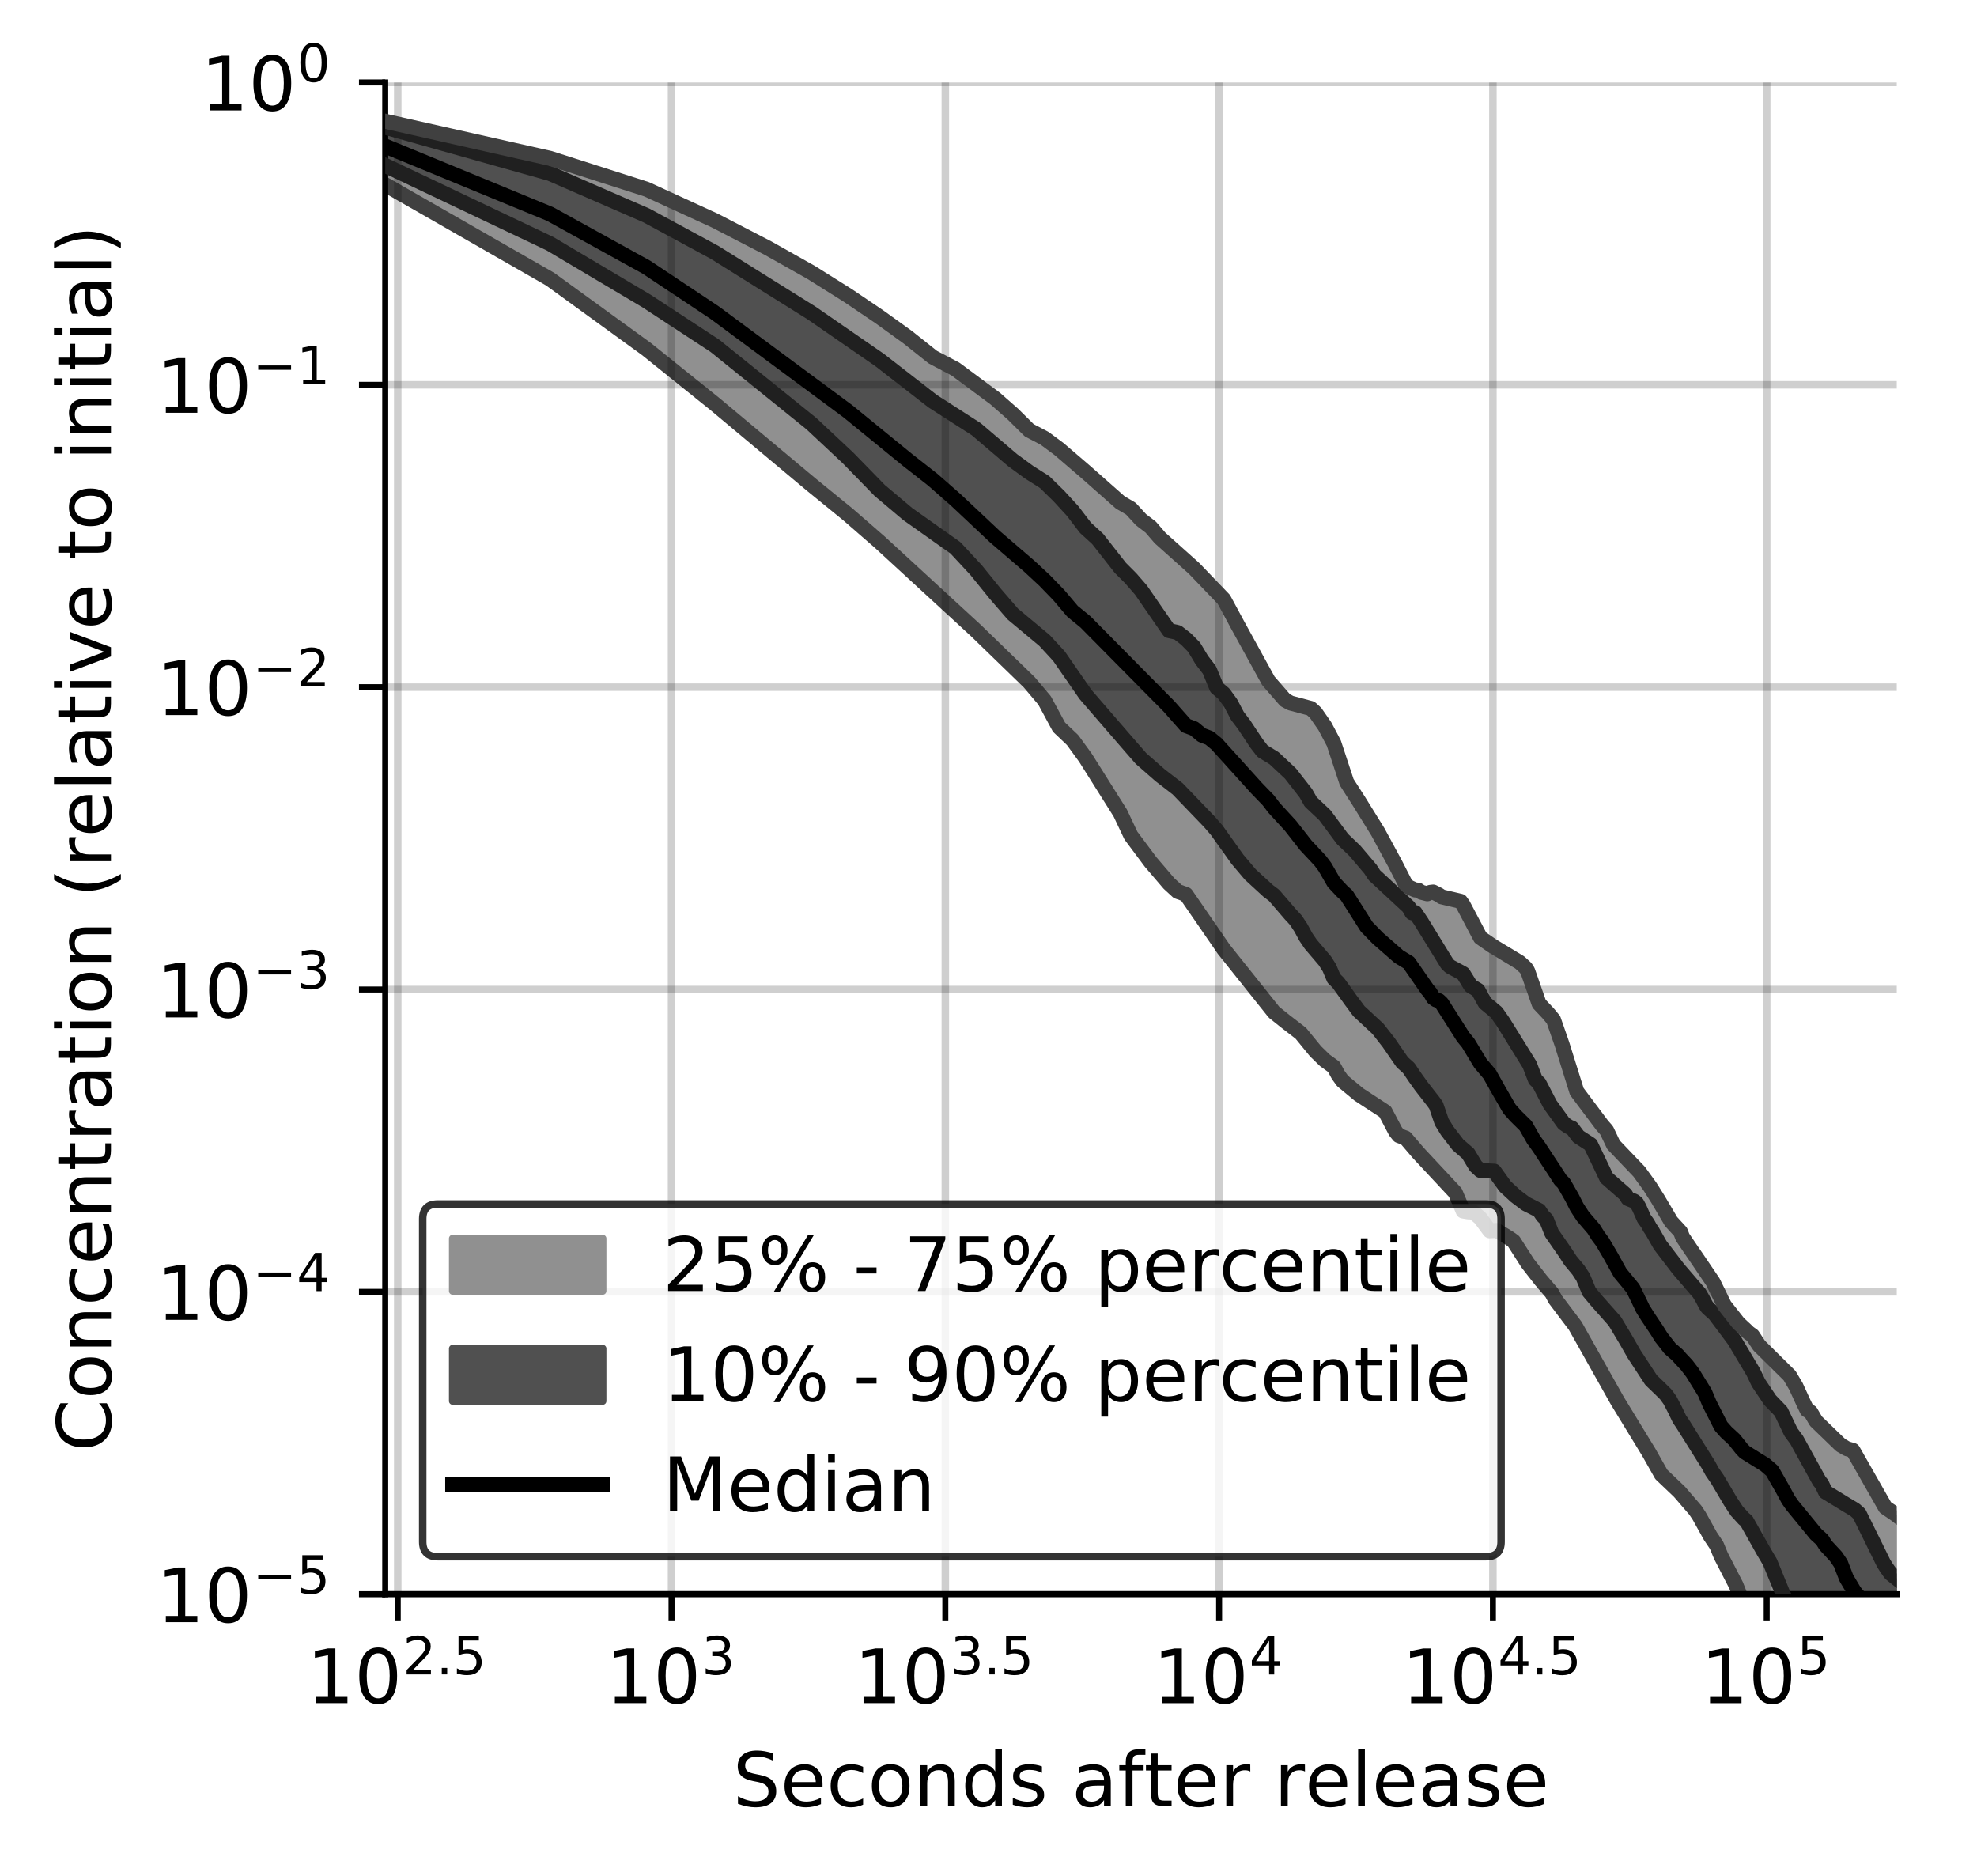 <?xml version="1.0" encoding="utf-8" standalone="no"?>
<!DOCTYPE svg PUBLIC "-//W3C//DTD SVG 1.1//EN"
  "http://www.w3.org/Graphics/SVG/1.1/DTD/svg11.dtd">
<!-- Created with matplotlib (https://matplotlib.org/) -->
<svg height="250.155pt" version="1.1" viewBox="0 0 263.678 250.155" width="263.678pt" xmlns="http://www.w3.org/2000/svg" xmlns:xlink="http://www.w3.org/1999/xlink">
 <defs>
  <style type="text/css">
*{stroke-linecap:butt;stroke-linejoin:round;}
  </style>
 </defs>
 <g id="figure_1">
  <g id="patch_1">
   <path d="M 0 250.155 
L 263.678 250.155 
L 263.678 0 
L 0 0 
z
" style="fill:#ffffff;"/>
  </g>
  <g id="axes_1">
   <g id="patch_2">
    <path d="M 51.378 212.599 
L 252.978 212.599 
L 252.978 10.999 
L 51.378 10.999 
z
" style="fill:#ffffff;"/>
   </g>
   <g id="PolyCollection_1">
    <defs>
     <path d="M 51.378 -233.989 
L 51.378 -225.529 
L 73.363 -212.934 
L 86.223 -203.605 
L 95.348 -196.273 
L 102.426 -190.316 
L 108.208 -185.523 
L 113.098 -181.541 
L 117.333 -177.861 
L 121.069 -174.433 
L 124.41 -171.499 
L 127.433 -168.71 
L 130.193 -166.038 
L 132.732 -163.574 
L 135.082 -161.325 
L 137.271 -159.172 
L 139.318 -156.749 
L 141.241 -153.188 
L 143.054 -151.466 
L 144.768 -149.11 
L 146.395 -146.496 
L 147.943 -143.95 
L 149.418 -141.723 
L 150.828 -138.732 
L 152.178 -136.878 
L 153.473 -135.188 
L 154.717 -133.697 
L 155.914 -132.333 
L 157.067 -131.273 
L 158.18 -130.876 
L 159.256 -129.309 
L 160.296 -127.687 
L 161.303 -126.147 
L 162.279 -124.735 
L 163.226 -123.549 
L 164.145 -122.388 
L 165.038 -121.248 
L 165.908 -120.126 
L 166.753 -119.042 
L 167.577 -117.986 
L 168.38 -116.984 
L 169.163 -116.051 
L 169.928 -115.157 
L 170.674 -114.502 
L 171.403 -113.977 
L 172.116 -113.467 
L 172.813 -112.98 
L 173.495 -112.361 
L 174.163 -111.497 
L 174.817 -110.691 
L 175.458 -109.957 
L 176.086 -109.305 
L 176.702 -108.747 
L 177.306 -108.275 
L 177.899 -107.88 
L 178.481 -106.809 
L 179.052 -106.008 
L 179.614 -105.517 
L 180.165 -105.053 
L 180.708 -104.611 
L 181.241 -104.193 
L 181.765 -103.818 
L 182.281 -103.483 
L 182.788 -103.162 
L 183.288 -102.858 
L 183.779 -102.562 
L 184.264 -102.279 
L 184.741 -101.91 
L 185.21 -101.003 
L 185.674 -100.118 
L 186.13 -99.267 
L 186.58 -98.712 
L 187.023 -98.561 
L 187.461 -98.394 
L 187.892 -97.858 
L 188.318 -97.35 
L 188.738 -96.87 
L 189.153 -96.411 
L 189.562 -95.97 
L 189.966 -95.511 
L 190.365 -95.058 
L 190.759 -94.621 
L 191.148 -94.201 
L 191.533 -93.799 
L 191.913 -93.412 
L 192.288 -93.037 
L 192.659 -92.653 
L 193.026 -92.268 
L 193.388 -91.88 
L 193.747 -91.495 
L 194.101 -91.112 
L 194.451 -90.257 
L 194.798 -89.382 
L 195.141 -88.656 
L 195.48 -88.567 
L 195.816 -88.544 
L 196.148 -88.533 
L 196.477 -88.523 
L 196.802 -88.273 
L 197.124 -87.968 
L 197.443 -87.698 
L 197.758 -87.288 
L 198.071 -86.86 
L 198.38 -86.418 
L 198.687 -86.02 
L 198.99 -86.028 
L 199.291 -86.046 
L 199.589 -86.07 
L 199.884 -85.91 
L 200.176 -85.716 
L 200.466 -85.543 
L 200.753 -85.371 
L 201.037 -85.199 
L 201.319 -85.022 
L 201.599 -84.841 
L 201.876 -84.623 
L 202.15 -84.164 
L 202.422 -83.718 
L 202.692 -83.286 
L 202.96 -82.867 
L 203.226 -82.461 
L 203.489 -82.068 
L 203.75 -81.694 
L 204.009 -81.337 
L 204.266 -80.992 
L 204.52 -80.659 
L 204.773 -80.337 
L 205.024 -80.023 
L 205.273 -79.72 
L 205.519 -79.426 
L 205.764 -79.142 
L 206.007 -78.868 
L 206.249 -78.602 
L 206.488 -78.346 
L 206.725 -78.098 
L 206.961 -77.747 
L 207.195 -77.184 
L 207.428 -76.882 
L 207.658 -76.587 
L 207.887 -76.299 
L 208.115 -76.017 
L 208.341 -75.74 
L 208.565 -75.467 
L 208.787 -75.195 
L 209.008 -74.926 
L 209.228 -74.656 
L 209.446 -74.389 
L 209.662 -74.115 
L 209.877 -73.736 
L 210.091 -73.352 
L 210.303 -72.966 
L 210.514 -72.578 
L 210.723 -72.188 
L 210.931 -71.844 
L 211.138 -71.5 
L 211.343 -71.155 
L 211.547 -70.806 
L 211.75 -70.453 
L 211.951 -70.101 
L 212.151 -69.75 
L 212.35 -69.401 
L 212.548 -69.051 
L 212.744 -68.704 
L 212.939 -68.358 
L 213.133 -68.012 
L 213.326 -67.665 
L 213.518 -67.315 
L 213.708 -66.962 
L 213.898 -66.604 
L 214.086 -66.242 
L 214.273 -65.888 
L 214.459 -65.539 
L 214.644 -65.196 
L 214.828 -64.86 
L 215.011 -64.534 
L 215.192 -64.216 
L 215.373 -63.908 
L 215.553 -63.609 
L 215.731 -63.318 
L 215.909 -63.034 
L 216.086 -62.758 
L 216.262 -62.488 
L 216.436 -62.216 
L 216.61 -61.946 
L 216.783 -61.679 
L 216.955 -61.414 
L 217.126 -61.151 
L 217.296 -60.849 
L 217.465 -60.544 
L 217.633 -60.285 
L 217.801 -60.022 
L 217.967 -59.753 
L 218.133 -59.481 
L 218.298 -59.203 
L 218.462 -58.932 
L 218.625 -58.663 
L 218.787 -58.395 
L 218.948 -58.13 
L 219.109 -57.864 
L 219.269 -57.597 
L 219.428 -57.329 
L 219.586 -57.056 
L 219.743 -56.777 
L 219.9 -56.489 
L 220.056 -56.192 
L 220.211 -55.884 
L 220.365 -55.566 
L 220.519 -55.239 
L 220.672 -54.916 
L 220.824 -54.582 
L 220.975 -54.238 
L 221.126 -53.99 
L 221.276 -53.832 
L 221.425 -53.673 
L 221.574 -53.527 
L 221.721 -53.394 
L 221.869 -53.271 
L 222.015 -53.146 
L 222.161 -53.022 
L 222.306 -52.895 
L 222.451 -52.766 
L 222.594 -52.636 
L 222.738 -52.505 
L 222.88 -52.371 
L 223.022 -52.236 
L 223.163 -52.098 
L 223.304 -51.958 
L 223.444 -51.815 
L 223.584 -51.668 
L 223.722 -51.516 
L 223.861 -51.365 
L 223.998 -51.216 
L 224.135 -51.067 
L 224.272 -50.92 
L 224.407 -50.783 
L 224.543 -50.656 
L 224.677 -50.529 
L 224.811 -50.403 
L 224.945 -50.278 
L 225.078 -50.119 
L 225.21 -49.943 
L 225.342 -49.766 
L 225.474 -49.592 
L 225.604 -49.421 
L 225.735 -49.251 
L 225.864 -49.083 
L 225.994 -48.916 
L 226.122 -48.751 
L 226.25 -48.586 
L 226.378 -48.423 
L 226.505 -48.225 
L 226.632 -47.978 
L 226.758 -47.735 
L 226.884 -47.496 
L 227.009 -47.264 
L 227.133 -47.036 
L 227.257 -46.81 
L 227.381 -46.586 
L 227.504 -46.361 
L 227.627 -46.135 
L 227.749 -45.908 
L 227.871 -45.679 
L 227.992 -45.463 
L 228.113 -45.31 
L 228.233 -45.155 
L 228.353 -44.997 
L 228.473 -44.837 
L 228.592 -44.673 
L 228.71 -44.506 
L 228.829 -44.334 
L 228.946 -44.07 
L 229.063 -43.725 
L 229.18 -43.382 
L 229.297 -43.098 
L 229.413 -42.881 
L 229.528 -42.666 
L 229.643 -42.456 
L 229.758 -42.252 
L 229.872 -42.056 
L 229.986 -41.867 
L 230.1 -41.681 
L 230.213 -41.497 
L 230.325 -41.314 
L 230.438 -41.132 
L 230.55 -40.95 
L 230.661 -40.77 
L 230.772 -40.572 
L 230.883 -40.314 
L 230.993 -40.053 
L 231.103 -39.792 
L 231.213 -39.532 
L 231.322 -39.273 
L 231.431 -39.016 
L 231.539 -38.761 
L 231.647 -38.507 
L 231.755 -38.254 
L 231.862 -38.003 
L 231.969 -37.754 
L 232.076 -37.506 
L 232.182 -37.26 
L 232.288 -37.015 
L 232.394 -36.77 
L 232.499 -36.529 
L 232.604 -36.29 
L 232.708 -36.008 
L 232.812 -35.64 
L 232.916 -35.274 
L 233.02 -34.909 
L 233.123 -34.545 
L 233.226 -34.183 
L 233.328 -33.822 
L 233.43 -33.462 
L 233.532 -33.105 
L 233.633 -32.754 
L 233.735 -32.415 
L 233.835 -32.084 
L 233.936 -31.758 
L 234.036 -31.435 
L 234.136 -31.113 
L 234.236 -30.79 
L 234.335 -30.467 
L 234.434 -30.143 
L 234.533 -29.82 
L 234.631 -29.499 
L 234.729 -29.182 
L 234.827 -28.87 
L 234.924 -28.57 
L 235.021 -28.278 
L 235.118 -27.991 
L 235.215 -27.714 
L 235.311 -27.451 
L 235.407 -27.189 
L 235.503 -26.929 
L 235.598 -26.67 
L 235.693 -26.413 
L 235.788 -26.303 
L 235.882 -26.257 
L 235.977 -26.215 
L 236.071 -26.176 
L 236.164 -26.14 
L 236.258 -26.105 
L 236.351 -26.072 
L 236.444 -26.04 
L 236.536 -26.015 
L 236.629 -26.005 
L 236.721 -25.995 
L 236.813 -25.986 
L 236.904 -25.81 
L 236.995 -25.602 
L 237.087 -25.396 
L 237.177 -25.194 
L 237.268 -24.999 
L 237.358 -24.81 
L 237.448 -24.637 
L 237.538 -24.491 
L 237.627 -24.481 
L 237.716 -24.523 
L 237.805 -24.704 
L 237.894 -24.821 
L 237.983 -24.871 
L 238.071 -24.828 
L 238.159 -24.783 
L 238.246 -24.683 
L 238.334 -24.566 
L 238.421 -24.442 
L 238.508 -24.313 
L 238.595 -24.195 
L 238.682 -24.063 
L 238.768 -23.988 
L 238.854 -23.878 
L 238.94 -23.771 
L 239.025 -23.69 
L 239.111 -23.642 
L 239.196 -23.574 
L 239.281 -23.515 
L 239.366 -23.504 
L 239.45 -23.459 
L 239.534 -23.416 
L 239.618 -23.383 
L 239.702 -23.379 
L 239.786 -23.365 
L 239.869 -23.319 
L 239.952 -23.252 
L 240.035 -23.209 
L 240.118 -23.139 
L 240.2 -23.131 
L 240.283 -23.12 
L 240.365 -23.112 
L 240.446 -23.097 
L 240.528 -23.087 
L 240.61 -23.079 
L 240.691 -23.048 
L 240.772 -22.9 
L 240.853 -22.757 
L 240.933 -22.613 
L 241.014 -22.473 
L 241.094 -22.425 
L 241.174 -22.388 
L 241.254 -22.346 
L 241.333 -22.37 
L 241.413 -22.351 
L 241.492 -22.301 
L 241.571 -22.271 
L 241.65 -22.235 
L 241.728 -22.171 
L 241.807 -22.226 
L 241.885 -22.218 
L 241.963 -22.205 
L 242.041 -22.218 
L 242.118 -22.213 
L 242.196 -22.109 
L 242.273 -21.905 
L 242.35 -21.702 
L 242.427 -21.499 
L 242.504 -21.295 
L 242.58 -21.092 
L 242.657 -20.887 
L 242.733 -20.679 
L 242.809 -20.469 
L 242.884 -20.255 
L 242.96 -20.039 
L 243.035 -19.82 
L 243.111 -19.604 
L 243.186 -19.39 
L 243.261 -19.176 
L 243.335 -18.962 
L 243.41 -18.749 
L 243.484 -18.536 
L 243.559 -18.325 
L 243.633 -18.113 
L 243.706 -17.933 
L 243.78 -17.811 
L 243.854 -17.688 
L 243.927 -17.566 
L 244 -17.448 
L 244.073 -17.331 
L 244.146 -17.216 
L 244.219 -17.102 
L 244.291 -16.989 
L 244.363 -16.877 
L 244.436 -16.764 
L 244.508 -16.652 
L 244.579 -16.54 
L 244.651 -16.429 
L 244.723 -16.318 
L 244.794 -16.207 
L 244.865 -16.099 
L 244.936 -15.993 
L 245.007 -15.888 
L 245.078 -15.785 
L 245.148 -15.684 
L 245.219 -15.583 
L 245.289 -15.483 
L 245.359 -15.331 
L 245.429 -15.168 
L 245.499 -15.018 
L 245.568 -14.871 
L 245.638 -14.726 
L 245.707 -14.582 
L 245.776 -14.441 
L 245.845 -14.301 
L 245.914 -14.163 
L 245.983 -14.026 
L 246.052 -13.891 
L 246.12 -13.758 
L 246.188 -13.626 
L 246.256 -13.497 
L 246.324 -13.369 
L 246.392 -13.243 
L 246.46 -13.118 
L 246.528 -12.994 
L 246.595 -12.904 
L 246.662 -12.883 
L 246.729 -12.863 
L 246.796 -12.844 
L 246.863 -12.825 
L 246.93 -12.807 
L 246.996 -12.79 
L 247.063 -12.773 
L 247.129 -12.758 
L 247.195 -12.743 
L 247.261 -12.729 
L 247.327 -12.715 
L 247.393 -12.701 
L 247.459 -12.688 
L 247.524 -12.675 
L 247.589 -12.662 
L 247.655 -12.65 
L 247.72 -12.638 
L 247.785 -12.596 
L 247.849 -12.523 
L 247.914 -12.451 
L 247.979 -12.379 
L 248.043 -12.307 
L 248.107 -12.238 
L 248.171 -12.17 
L 248.235 -12.104 
L 248.299 -12.039 
L 248.363 -11.974 
L 248.427 -11.91 
L 248.49 -11.845 
L 248.553 -11.78 
L 248.617 -11.715 
L 248.68 -11.649 
L 248.743 -11.583 
L 248.806 -11.517 
L 248.868 -11.452 
L 248.931 -11.389 
L 248.994 -11.326 
L 249.056 -11.263 
L 249.118 -11.201 
L 249.18 -11.138 
L 249.242 -11.075 
L 249.304 -11.01 
L 249.366 -10.943 
L 249.428 -10.857 
L 249.489 -10.771 
L 249.551 -10.687 
L 249.612 -10.613 
L 249.673 -10.545 
L 249.734 -10.469 
L 249.795 -10.393 
L 249.856 -10.319 
L 249.917 -10.261 
L 249.977 -10.201 
L 250.038 -10.144 
L 250.098 -10.081 
L 250.158 -10.022 
L 250.218 -9.962 
L 250.278 -9.916 
L 250.338 -9.86 
L 250.398 -9.808 
L 250.458 -9.736 
L 250.517 -9.673 
L 250.577 -9.613 
L 250.636 -9.542 
L 250.695 -9.486 
L 250.754 -9.422 
L 250.813 -9.353 
L 250.872 -9.286 
L 250.931 -9.22 
L 250.99 -9.161 
L 251.048 -9.106 
L 251.107 -9.075 
L 251.165 -9.04 
L 251.223 -9.017 
L 251.282 -8.973 
L 251.34 -8.933 
L 251.398 -8.901 
L 251.455 -8.861 
L 251.513 -8.824 
L 251.571 -8.792 
L 251.628 -8.757 
L 251.686 -8.745 
L 251.743 -8.724 
L 251.8 -8.708 
L 251.857 -8.7 
L 251.914 -8.679 
L 251.971 -8.648 
L 252.028 -8.617 
L 252.085 -8.586 
L 252.141 -8.555 
L 252.198 -8.524 
L 252.254 -8.482 
L 252.31 -8.387 
L 252.367 -8.295 
L 252.423 -8.206 
L 252.479 -8.118 
L 252.535 -8.033 
L 252.59 -7.952 
L 252.646 -7.872 
L 252.702 -7.796 
L 252.757 -7.722 
L 252.812 -7.649 
L 252.868 -7.579 
L 252.923 -7.511 
L 252.978 -7.445 
L 252.978 -48.086 
L 252.978 -48.086 
L 252.923 -48.131 
L 252.868 -48.175 
L 252.812 -48.219 
L 252.757 -48.262 
L 252.702 -48.305 
L 252.646 -48.347 
L 252.59 -48.388 
L 252.535 -48.429 
L 252.479 -48.47 
L 252.423 -48.51 
L 252.367 -48.549 
L 252.31 -48.587 
L 252.254 -48.625 
L 252.198 -48.663 
L 252.141 -48.7 
L 252.085 -48.737 
L 252.028 -48.774 
L 251.971 -48.81 
L 251.914 -48.847 
L 251.857 -48.883 
L 251.8 -48.919 
L 251.743 -48.955 
L 251.686 -48.99 
L 251.628 -49.026 
L 251.571 -49.062 
L 251.513 -49.097 
L 251.455 -49.131 
L 251.398 -49.165 
L 251.34 -49.21 
L 251.282 -49.322 
L 251.223 -49.435 
L 251.165 -49.548 
L 251.107 -49.662 
L 251.048 -49.775 
L 250.99 -49.889 
L 250.931 -50.003 
L 250.872 -50.117 
L 250.813 -50.23 
L 250.754 -50.343 
L 250.695 -50.455 
L 250.636 -50.566 
L 250.577 -50.676 
L 250.517 -50.787 
L 250.458 -50.898 
L 250.398 -51.008 
L 250.338 -51.118 
L 250.278 -51.228 
L 250.218 -51.339 
L 250.158 -51.449 
L 250.098 -51.557 
L 250.038 -51.662 
L 249.977 -51.766 
L 249.917 -51.871 
L 249.856 -51.976 
L 249.795 -52.08 
L 249.734 -52.183 
L 249.673 -52.286 
L 249.612 -52.389 
L 249.551 -52.492 
L 249.489 -52.595 
L 249.428 -52.697 
L 249.366 -52.797 
L 249.304 -52.894 
L 249.242 -52.99 
L 249.18 -53.083 
L 249.118 -53.173 
L 249.056 -53.26 
L 248.994 -53.346 
L 248.931 -53.431 
L 248.868 -53.515 
L 248.806 -53.597 
L 248.743 -53.677 
L 248.68 -53.756 
L 248.617 -53.842 
L 248.553 -53.967 
L 248.49 -54.092 
L 248.427 -54.217 
L 248.363 -54.343 
L 248.299 -54.469 
L 248.235 -54.595 
L 248.171 -54.722 
L 248.107 -54.849 
L 248.043 -54.976 
L 247.979 -55.104 
L 247.914 -55.231 
L 247.849 -55.358 
L 247.785 -55.486 
L 247.72 -55.613 
L 247.655 -55.739 
L 247.589 -55.865 
L 247.524 -55.991 
L 247.459 -56.117 
L 247.393 -56.243 
L 247.327 -56.368 
L 247.261 -56.494 
L 247.195 -56.616 
L 247.129 -56.735 
L 247.063 -56.768 
L 246.996 -56.791 
L 246.93 -56.81 
L 246.863 -56.83 
L 246.796 -56.85 
L 246.729 -56.871 
L 246.662 -56.892 
L 246.595 -56.913 
L 246.528 -56.923 
L 246.46 -56.934 
L 246.392 -56.946 
L 246.324 -56.96 
L 246.256 -56.976 
L 246.188 -56.997 
L 246.12 -57.112 
L 246.052 -57.117 
L 245.983 -57.107 
L 245.914 -57.139 
L 245.845 -57.185 
L 245.776 -57.235 
L 245.707 -57.288 
L 245.638 -57.343 
L 245.568 -57.393 
L 245.499 -57.443 
L 245.429 -57.494 
L 245.359 -57.546 
L 245.289 -57.6 
L 245.219 -57.657 
L 245.148 -57.714 
L 245.078 -57.773 
L 245.007 -57.833 
L 244.936 -57.895 
L 244.865 -57.959 
L 244.794 -58.023 
L 244.723 -58.091 
L 244.651 -58.158 
L 244.579 -58.226 
L 244.508 -58.293 
L 244.436 -58.36 
L 244.363 -58.428 
L 244.291 -58.495 
L 244.219 -58.563 
L 244.146 -58.631 
L 244.073 -58.699 
L 244 -58.845 
L 243.927 -58.997 
L 243.854 -59.068 
L 243.78 -59.137 
L 243.706 -59.205 
L 243.633 -59.274 
L 243.559 -59.344 
L 243.484 -59.414 
L 243.41 -59.484 
L 243.335 -59.555 
L 243.261 -59.626 
L 243.186 -59.698 
L 243.111 -59.77 
L 243.035 -59.844 
L 242.96 -59.918 
L 242.884 -59.992 
L 242.809 -60.06 
L 242.733 -60.119 
L 242.657 -60.187 
L 242.58 -60.259 
L 242.504 -60.332 
L 242.427 -60.406 
L 242.35 -60.481 
L 242.273 -60.558 
L 242.196 -60.636 
L 242.118 -60.716 
L 242.041 -60.798 
L 241.963 -60.921 
L 241.885 -61.073 
L 241.807 -61.226 
L 241.728 -61.379 
L 241.65 -61.534 
L 241.571 -61.688 
L 241.492 -61.844 
L 241.413 -61.968 
L 241.333 -61.994 
L 241.254 -62.021 
L 241.174 -62.049 
L 241.094 -62.078 
L 241.014 -62.107 
L 240.933 -62.138 
L 240.853 -62.333 
L 240.772 -62.526 
L 240.691 -62.719 
L 240.61 -62.911 
L 240.528 -63.102 
L 240.446 -63.292 
L 240.365 -63.481 
L 240.283 -63.669 
L 240.2 -63.856 
L 240.118 -64.044 
L 240.035 -64.229 
L 239.952 -64.411 
L 239.869 -64.589 
L 239.786 -64.764 
L 239.702 -64.936 
L 239.618 -65.104 
L 239.534 -65.268 
L 239.45 -65.429 
L 239.366 -65.587 
L 239.281 -65.739 
L 239.196 -65.888 
L 239.111 -66.033 
L 239.025 -66.175 
L 238.94 -66.314 
L 238.854 -66.45 
L 238.768 -66.581 
L 238.682 -66.71 
L 238.595 -66.836 
L 238.508 -66.957 
L 238.421 -67.075 
L 238.334 -67.189 
L 238.246 -67.3 
L 238.159 -67.403 
L 238.071 -67.501 
L 237.983 -67.596 
L 237.894 -67.689 
L 237.805 -67.779 
L 237.716 -67.868 
L 237.627 -67.955 
L 237.538 -68.041 
L 237.448 -68.124 
L 237.358 -68.205 
L 237.268 -68.286 
L 237.177 -68.365 
L 237.087 -68.443 
L 236.995 -68.519 
L 236.904 -68.595 
L 236.813 -68.671 
L 236.721 -68.747 
L 236.629 -68.823 
L 236.536 -68.901 
L 236.444 -68.98 
L 236.351 -69.062 
L 236.258 -69.146 
L 236.164 -69.233 
L 236.071 -69.322 
L 235.977 -69.415 
L 235.882 -69.511 
L 235.788 -69.605 
L 235.693 -69.698 
L 235.598 -69.789 
L 235.503 -69.878 
L 235.407 -69.968 
L 235.311 -70.058 
L 235.215 -70.148 
L 235.118 -70.238 
L 235.021 -70.33 
L 234.924 -70.423 
L 234.827 -70.516 
L 234.729 -70.615 
L 234.631 -70.708 
L 234.533 -70.797 
L 234.434 -70.883 
L 234.335 -70.972 
L 234.236 -71.151 
L 234.136 -71.332 
L 234.036 -71.515 
L 233.936 -71.7 
L 233.835 -71.888 
L 233.735 -72.059 
L 233.633 -72.14 
L 233.532 -72.218 
L 233.43 -72.295 
L 233.328 -72.36 
L 233.226 -72.418 
L 233.123 -72.475 
L 233.02 -72.582 
L 232.916 -72.725 
L 232.812 -72.865 
L 232.708 -73.002 
L 232.604 -73.136 
L 232.499 -73.239 
L 232.394 -73.31 
L 232.288 -73.382 
L 232.182 -73.457 
L 232.076 -73.535 
L 231.969 -73.616 
L 231.862 -73.701 
L 231.755 -73.789 
L 231.647 -73.881 
L 231.539 -73.977 
L 231.431 -74.076 
L 231.322 -74.225 
L 231.213 -74.453 
L 231.103 -74.68 
L 230.993 -74.885 
L 230.883 -75.014 
L 230.772 -75.138 
L 230.661 -75.261 
L 230.55 -75.385 
L 230.438 -75.512 
L 230.325 -75.644 
L 230.213 -75.784 
L 230.1 -75.933 
L 229.986 -76.087 
L 229.872 -76.25 
L 229.758 -76.423 
L 229.643 -76.622 
L 229.528 -76.876 
L 229.413 -77.129 
L 229.297 -77.382 
L 229.18 -77.636 
L 229.063 -77.89 
L 228.946 -78.145 
L 228.829 -78.402 
L 228.71 -78.66 
L 228.592 -78.919 
L 228.473 -79.18 
L 228.353 -79.378 
L 228.233 -79.583 
L 228.113 -79.784 
L 227.992 -79.981 
L 227.871 -80.165 
L 227.749 -80.348 
L 227.627 -80.528 
L 227.504 -80.706 
L 227.381 -80.878 
L 227.257 -81.044 
L 227.133 -81.206 
L 227.009 -81.307 
L 226.884 -81.533 
L 226.758 -81.739 
L 226.632 -81.919 
L 226.505 -82.098 
L 226.378 -82.276 
L 226.25 -82.45 
L 226.122 -82.621 
L 225.994 -82.792 
L 225.864 -82.958 
L 225.735 -83.155 
L 225.604 -83.373 
L 225.474 -83.591 
L 225.342 -83.806 
L 225.21 -84.019 
L 225.078 -84.226 
L 224.945 -84.429 
L 224.811 -84.621 
L 224.677 -84.809 
L 224.543 -84.991 
L 224.407 -85.172 
L 224.272 -85.421 
L 224.135 -85.884 
L 223.998 -86.067 
L 223.861 -86.202 
L 223.722 -86.329 
L 223.584 -86.448 
L 223.444 -86.557 
L 223.304 -86.739 
L 223.163 -86.915 
L 223.022 -87.085 
L 222.88 -87.252 
L 222.738 -87.405 
L 222.594 -87.541 
L 222.451 -87.672 
L 222.306 -87.859 
L 222.161 -88.163 
L 222.015 -88.47 
L 221.869 -88.779 
L 221.721 -89.083 
L 221.574 -89.38 
L 221.425 -89.669 
L 221.276 -89.952 
L 221.126 -90.226 
L 220.975 -90.49 
L 220.824 -90.746 
L 220.672 -90.995 
L 220.519 -91.237 
L 220.365 -91.473 
L 220.211 -91.701 
L 220.056 -91.924 
L 219.9 -92.142 
L 219.743 -92.377 
L 219.586 -92.608 
L 219.428 -92.834 
L 219.269 -93.056 
L 219.109 -93.27 
L 218.948 -93.484 
L 218.787 -93.694 
L 218.625 -93.9 
L 218.462 -94.108 
L 218.298 -94.311 
L 218.133 -94.514 
L 217.967 -94.713 
L 217.801 -94.909 
L 217.633 -95.103 
L 217.465 -95.295 
L 217.296 -95.469 
L 217.126 -95.637 
L 216.955 -95.804 
L 216.783 -95.971 
L 216.61 -96.136 
L 216.436 -96.303 
L 216.262 -96.471 
L 216.086 -96.643 
L 215.909 -96.812 
L 215.731 -96.977 
L 215.553 -97.143 
L 215.373 -97.311 
L 215.192 -97.493 
L 215.011 -97.858 
L 214.828 -98.233 
L 214.644 -98.616 
L 214.459 -99.012 
L 214.273 -99.424 
L 214.086 -99.716 
L 213.898 -99.884 
L 213.708 -100.058 
L 213.518 -100.243 
L 213.326 -100.432 
L 213.133 -100.628 
L 212.939 -100.87 
L 212.744 -101.218 
L 212.548 -101.561 
L 212.35 -101.897 
L 212.151 -102.202 
L 211.951 -102.488 
L 211.75 -102.767 
L 211.547 -103.042 
L 211.343 -103.309 
L 211.138 -103.571 
L 210.931 -103.822 
L 210.723 -104.068 
L 210.514 -104.305 
L 210.303 -104.597 
L 210.091 -104.935 
L 209.877 -105.555 
L 209.662 -106.293 
L 209.446 -107.04 
L 209.228 -107.797 
L 209.008 -108.577 
L 208.787 -109.351 
L 208.565 -110.113 
L 208.341 -110.866 
L 208.115 -111.563 
L 207.887 -112.241 
L 207.658 -112.901 
L 207.428 -113.547 
L 207.195 -114.163 
L 206.961 -114.448 
L 206.725 -114.73 
L 206.488 -115.012 
L 206.249 -115.29 
L 206.007 -115.561 
L 205.764 -115.818 
L 205.519 -116.067 
L 205.273 -116.302 
L 205.024 -116.834 
L 204.773 -117.621 
L 204.52 -118.402 
L 204.266 -119.172 
L 204.009 -119.926 
L 203.75 -120.665 
L 203.489 -121.078 
L 203.226 -121.344 
L 202.96 -121.587 
L 202.692 -121.807 
L 202.422 -122.01 
L 202.15 -122.196 
L 201.876 -122.372 
L 201.599 -122.536 
L 201.319 -122.697 
L 201.037 -122.856 
L 200.753 -123.018 
L 200.466 -123.19 
L 200.176 -123.366 
L 199.884 -123.549 
L 199.589 -123.704 
L 199.291 -123.87 
L 198.99 -124.044 
L 198.687 -124.233 
L 198.38 -124.436 
L 198.071 -124.651 
L 197.758 -124.879 
L 197.443 -125.118 
L 197.124 -125.443 
L 196.802 -126.093 
L 196.477 -126.76 
L 196.148 -127.45 
L 195.816 -128.139 
L 195.48 -128.819 
L 195.141 -129.486 
L 194.798 -129.966 
L 194.451 -130.063 
L 194.101 -130.129 
L 193.747 -130.214 
L 193.388 -130.413 
L 193.026 -130.47 
L 192.659 -130.491 
L 192.288 -130.555 
L 191.913 -130.807 
L 191.533 -131.058 
L 191.148 -131.197 
L 190.759 -131.151 
L 190.365 -130.963 
L 189.966 -131.063 
L 189.562 -131.169 
L 189.153 -131.448 
L 188.738 -131.474 
L 188.318 -131.66 
L 187.892 -131.855 
L 187.461 -132.249 
L 187.023 -133.123 
L 186.58 -133.993 
L 186.13 -134.861 
L 185.674 -135.733 
L 185.21 -136.602 
L 184.741 -137.474 
L 184.264 -138.347 
L 183.779 -139.206 
L 183.288 -140.047 
L 182.788 -140.864 
L 182.281 -141.674 
L 181.765 -142.482 
L 181.241 -143.304 
L 180.708 -144.117 
L 180.165 -144.914 
L 179.614 -145.844 
L 179.052 -147.618 
L 178.481 -149.353 
L 177.899 -151.045 
L 177.306 -152.265 
L 176.702 -153.311 
L 176.086 -154.229 
L 175.458 -155.105 
L 174.817 -155.682 
L 174.163 -155.899 
L 173.495 -156.081 
L 172.813 -156.247 
L 172.116 -156.404 
L 171.403 -156.791 
L 170.674 -157.595 
L 169.928 -158.452 
L 169.163 -159.362 
L 168.38 -160.46 
L 167.577 -162.04 
L 166.753 -163.634 
L 165.908 -165.233 
L 165.038 -166.861 
L 164.145 -168.619 
L 163.226 -170.221 
L 162.279 -171.158 
L 161.303 -172.201 
L 160.296 -173.251 
L 159.256 -174.355 
L 158.18 -175.334 
L 157.067 -176.336 
L 155.914 -177.362 
L 154.717 -178.418 
L 153.473 -179.861 
L 152.178 -180.852 
L 150.828 -182.321 
L 149.418 -183.148 
L 147.943 -184.405 
L 146.395 -185.768 
L 144.768 -187.253 
L 143.054 -188.786 
L 141.241 -190.278 
L 139.318 -191.706 
L 137.271 -192.777 
L 135.082 -194.943 
L 132.732 -197.006 
L 130.193 -198.94 
L 127.433 -200.938 
L 124.41 -202.529 
L 121.069 -205.185 
L 117.333 -207.876 
L 113.098 -210.742 
L 108.208 -213.812 
L 102.426 -217.073 
L 95.348 -220.733 
L 86.223 -224.921 
L 73.363 -229.037 
L 51.378 -233.989 
z
" id="m6c64b55675" style="stroke:#909090;"/>
    </defs>
    <g clip-path="url(#pa8796ce7bd)">
     <use style="fill:#909090;stroke:#909090;" x="0" xlink:href="#m6c64b55675" y="250.155"/>
    </g>
   </g>
   <g id="PolyCollection_2">
    <defs>
     <path d="M 51.378 -233.19 
L 51.378 -228.095 
L 73.363 -217.652 
L 86.223 -210.016 
L 95.348 -204.042 
L 102.426 -198.39 
L 108.208 -193.668 
L 113.098 -189.091 
L 117.333 -184.747 
L 121.069 -181.6 
L 124.41 -179.191 
L 127.433 -177.097 
L 130.193 -174.12 
L 132.732 -170.983 
L 135.082 -168.267 
L 137.271 -166.444 
L 139.318 -164.737 
L 141.241 -162.65 
L 143.054 -159.981 
L 144.768 -157.557 
L 146.395 -155.717 
L 147.943 -153.952 
L 149.418 -152.213 
L 150.828 -150.549 
L 152.178 -149.005 
L 153.473 -147.837 
L 154.717 -146.778 
L 155.914 -145.826 
L 157.067 -144.964 
L 158.18 -143.824 
L 159.256 -142.683 
L 160.296 -141.564 
L 161.303 -140.564 
L 162.279 -139.434 
L 163.226 -138.071 
L 164.145 -136.735 
L 165.038 -135.568 
L 165.908 -134.468 
L 166.753 -133.539 
L 167.577 -132.763 
L 168.38 -132.02 
L 169.163 -131.329 
L 169.928 -130.753 
L 170.674 -129.847 
L 171.403 -129.003 
L 172.116 -128.215 
L 172.813 -127.463 
L 173.495 -126.44 
L 174.163 -125.206 
L 174.817 -124.241 
L 175.458 -123.5 
L 176.086 -122.829 
L 176.702 -122.03 
L 177.306 -121.079 
L 177.899 -119.669 
L 178.481 -119.101 
L 179.052 -118.346 
L 179.614 -117.53 
L 180.165 -116.763 
L 180.708 -115.933 
L 181.241 -115.311 
L 181.765 -114.841 
L 182.281 -114.368 
L 182.788 -113.898 
L 183.288 -113.427 
L 183.779 -112.956 
L 184.264 -112.385 
L 184.741 -111.753 
L 185.21 -111.125 
L 185.674 -110.469 
L 186.13 -109.813 
L 186.58 -109.154 
L 187.023 -108.5 
L 187.461 -108.145 
L 187.892 -107.714 
L 188.318 -107.146 
L 188.738 -106.464 
L 189.153 -105.822 
L 189.562 -105.312 
L 189.966 -104.825 
L 190.365 -104.32 
L 190.759 -103.803 
L 191.148 -103.278 
L 191.533 -102.748 
L 191.913 -101.643 
L 192.288 -100.54 
L 192.659 -99.864 
L 193.026 -99.342 
L 193.388 -98.837 
L 193.747 -98.349 
L 194.101 -97.876 
L 194.451 -97.487 
L 194.798 -97.203 
L 195.141 -96.96 
L 195.48 -96.719 
L 195.816 -96.307 
L 196.148 -95.735 
L 196.477 -95.178 
L 196.802 -94.664 
L 197.124 -94.293 
L 197.443 -94.071 
L 197.758 -94.02 
L 198.071 -94.019 
L 198.38 -94.018 
L 198.687 -94.016 
L 198.99 -94.012 
L 199.291 -93.969 
L 199.589 -93.515 
L 199.884 -93.067 
L 200.176 -92.626 
L 200.466 -92.248 
L 200.753 -91.933 
L 201.037 -91.642 
L 201.319 -91.371 
L 201.599 -91.115 
L 201.876 -90.872 
L 202.15 -90.642 
L 202.422 -90.419 
L 202.692 -90.206 
L 202.96 -89.996 
L 203.226 -89.792 
L 203.489 -89.634 
L 203.75 -89.495 
L 204.009 -89.363 
L 204.266 -89.233 
L 204.52 -89.108 
L 204.773 -88.986 
L 205.024 -88.869 
L 205.273 -88.73 
L 205.519 -88.312 
L 205.764 -88.003 
L 206.007 -87.78 
L 206.249 -87.516 
L 206.488 -86.84 
L 206.725 -86.188 
L 206.961 -85.707 
L 207.195 -85.392 
L 207.428 -85.076 
L 207.658 -84.8 
L 207.887 -84.511 
L 208.115 -84.209 
L 208.341 -83.9 
L 208.565 -83.496 
L 208.787 -83.086 
L 209.008 -82.692 
L 209.228 -82.364 
L 209.446 -82.066 
L 209.662 -81.829 
L 209.877 -81.613 
L 210.091 -81.396 
L 210.303 -81.1 
L 210.514 -80.779 
L 210.723 -80.465 
L 210.931 -80.186 
L 211.138 -79.827 
L 211.343 -79.279 
L 211.547 -78.701 
L 211.75 -78.212 
L 211.951 -77.882 
L 212.151 -77.61 
L 212.35 -77.338 
L 212.548 -77.113 
L 212.744 -76.907 
L 212.939 -76.702 
L 213.133 -76.493 
L 213.326 -76.282 
L 213.518 -76.065 
L 213.708 -75.84 
L 213.898 -75.608 
L 214.086 -75.368 
L 214.273 -75.143 
L 214.459 -74.927 
L 214.644 -74.72 
L 214.828 -74.521 
L 215.011 -74.328 
L 215.192 -74.139 
L 215.373 -73.952 
L 215.553 -73.677 
L 215.731 -73.397 
L 215.909 -73.115 
L 216.086 -72.832 
L 216.262 -72.533 
L 216.436 -72.234 
L 216.61 -71.937 
L 216.783 -71.595 
L 216.955 -71.262 
L 217.126 -70.933 
L 217.296 -70.608 
L 217.465 -70.285 
L 217.633 -70.001 
L 217.801 -69.769 
L 217.967 -69.539 
L 218.133 -69.311 
L 218.298 -69.085 
L 218.462 -68.882 
L 218.625 -68.693 
L 218.787 -68.361 
L 218.948 -68.073 
L 219.109 -67.797 
L 219.269 -67.522 
L 219.428 -67.249 
L 219.586 -66.98 
L 219.743 -66.713 
L 219.9 -66.464 
L 220.056 -66.284 
L 220.211 -66.11 
L 220.365 -65.941 
L 220.519 -65.779 
L 220.672 -65.624 
L 220.824 -65.474 
L 220.975 -65.332 
L 221.126 -65.197 
L 221.276 -65.067 
L 221.425 -64.944 
L 221.574 -64.826 
L 221.721 -64.711 
L 221.869 -64.567 
L 222.015 -64.388 
L 222.161 -64.219 
L 222.306 -64.057 
L 222.451 -63.904 
L 222.594 -63.663 
L 222.738 -63.421 
L 222.88 -63.189 
L 223.022 -62.925 
L 223.163 -62.635 
L 223.304 -62.347 
L 223.444 -62.06 
L 223.584 -61.821 
L 223.722 -61.473 
L 223.861 -61.111 
L 223.998 -60.903 
L 224.135 -60.755 
L 224.272 -60.521 
L 224.407 -60.306 
L 224.543 -60.097 
L 224.677 -59.894 
L 224.811 -59.695 
L 224.945 -59.499 
L 225.078 -59.303 
L 225.21 -59.107 
L 225.342 -58.91 
L 225.474 -58.72 
L 225.604 -58.535 
L 225.735 -58.376 
L 225.864 -58.191 
L 225.994 -58.016 
L 226.122 -57.858 
L 226.25 -57.629 
L 226.378 -57.411 
L 226.505 -57.192 
L 226.632 -56.97 
L 226.758 -56.743 
L 226.884 -56.509 
L 227.009 -56.277 
L 227.133 -56.048 
L 227.257 -55.821 
L 227.381 -55.599 
L 227.504 -55.41 
L 227.627 -55.261 
L 227.749 -55.054 
L 227.871 -54.783 
L 227.992 -54.51 
L 228.113 -54.235 
L 228.233 -54.049 
L 228.353 -53.898 
L 228.473 -53.751 
L 228.592 -53.603 
L 228.71 -53.455 
L 228.829 -53.29 
L 228.946 -53.079 
L 229.063 -52.868 
L 229.18 -52.654 
L 229.297 -52.437 
L 229.413 -52.223 
L 229.528 -52.032 
L 229.643 -51.838 
L 229.758 -51.639 
L 229.872 -51.449 
L 229.986 -51.262 
L 230.1 -51.077 
L 230.213 -50.895 
L 230.325 -50.713 
L 230.438 -50.532 
L 230.55 -50.348 
L 230.661 -50.162 
L 230.772 -49.972 
L 230.883 -49.779 
L 230.993 -49.582 
L 231.103 -49.381 
L 231.213 -49.196 
L 231.322 -49.054 
L 231.431 -48.914 
L 231.539 -48.776 
L 231.647 -48.639 
L 231.755 -48.504 
L 231.862 -48.37 
L 231.969 -48.238 
L 232.076 -48.108 
L 232.182 -47.977 
L 232.288 -47.845 
L 232.394 -47.717 
L 232.499 -47.657 
L 232.604 -47.595 
L 232.708 -47.529 
L 232.812 -47.459 
L 232.916 -47.356 
L 233.02 -47.162 
L 233.123 -46.968 
L 233.226 -46.773 
L 233.328 -46.578 
L 233.43 -46.382 
L 233.532 -46.184 
L 233.633 -45.986 
L 233.735 -45.792 
L 233.835 -45.601 
L 233.936 -45.411 
L 234.036 -45.225 
L 234.136 -45.065 
L 234.236 -44.905 
L 234.335 -44.745 
L 234.434 -44.583 
L 234.533 -44.418 
L 234.631 -44.25 
L 234.729 -44.078 
L 234.827 -43.904 
L 234.924 -43.739 
L 235.021 -43.579 
L 235.118 -43.424 
L 235.215 -43.273 
L 235.311 -43.124 
L 235.407 -42.976 
L 235.503 -42.828 
L 235.598 -42.68 
L 235.693 -42.529 
L 235.788 -42.376 
L 235.882 -42.221 
L 235.977 -42.061 
L 236.071 -41.832 
L 236.164 -41.588 
L 236.258 -41.344 
L 236.351 -41.098 
L 236.444 -40.853 
L 236.536 -40.607 
L 236.629 -40.362 
L 236.721 -40.116 
L 236.813 -39.87 
L 236.904 -39.624 
L 236.995 -39.377 
L 237.087 -39.13 
L 237.177 -38.899 
L 237.268 -38.708 
L 237.358 -38.518 
L 237.448 -38.33 
L 237.538 -38.143 
L 237.627 -37.957 
L 237.716 -37.773 
L 237.805 -37.589 
L 237.894 -37.406 
L 237.983 -37.223 
L 238.071 -37.041 
L 238.159 -36.86 
L 238.246 -36.68 
L 238.334 -36.499 
L 238.421 -36.32 
L 238.508 -36.165 
L 238.595 -36.018 
L 238.682 -35.871 
L 238.768 -35.726 
L 238.854 -35.581 
L 238.94 -35.436 
L 239.025 -35.291 
L 239.111 -35.146 
L 239.196 -34.953 
L 239.281 -34.727 
L 239.366 -34.509 
L 239.45 -34.298 
L 239.534 -34.091 
L 239.618 -33.889 
L 239.702 -33.69 
L 239.786 -33.494 
L 239.869 -33.298 
L 239.952 -33.104 
L 240.035 -32.911 
L 240.118 -32.72 
L 240.2 -32.533 
L 240.283 -32.362 
L 240.365 -32.227 
L 240.446 -32.095 
L 240.528 -31.967 
L 240.61 -31.84 
L 240.691 -31.714 
L 240.772 -31.59 
L 240.853 -31.467 
L 240.933 -31.345 
L 241.014 -31.225 
L 241.094 -31.107 
L 241.174 -30.993 
L 241.254 -30.883 
L 241.333 -30.712 
L 241.413 -30.537 
L 241.492 -30.364 
L 241.571 -30.191 
L 241.65 -30.019 
L 241.728 -29.866 
L 241.807 -29.715 
L 241.885 -29.563 
L 241.963 -29.416 
L 242.041 -29.336 
L 242.118 -29.256 
L 242.196 -29.179 
L 242.273 -29.103 
L 242.35 -29.046 
L 242.427 -28.991 
L 242.504 -28.938 
L 242.58 -28.875 
L 242.657 -28.707 
L 242.733 -28.54 
L 242.809 -28.372 
L 242.884 -28.205 
L 242.96 -28.038 
L 243.035 -27.873 
L 243.111 -27.712 
L 243.186 -27.561 
L 243.261 -27.454 
L 243.335 -27.348 
L 243.41 -27.243 
L 243.484 -27.137 
L 243.559 -27.031 
L 243.633 -26.925 
L 243.706 -26.82 
L 243.78 -26.714 
L 243.854 -26.607 
L 243.927 -26.501 
L 244 -26.396 
L 244.073 -26.292 
L 244.146 -26.189 
L 244.219 -26.086 
L 244.291 -25.984 
L 244.363 -25.882 
L 244.436 -25.781 
L 244.508 -25.679 
L 244.579 -25.577 
L 244.651 -25.474 
L 244.723 -25.371 
L 244.794 -25.268 
L 244.865 -25.164 
L 244.936 -25.061 
L 245.007 -24.957 
L 245.078 -24.852 
L 245.148 -24.747 
L 245.219 -24.64 
L 245.289 -24.531 
L 245.359 -24.42 
L 245.429 -24.308 
L 245.499 -24.194 
L 245.568 -24.079 
L 245.638 -23.964 
L 245.707 -23.85 
L 245.776 -23.74 
L 245.845 -23.675 
L 245.914 -23.584 
L 245.983 -23.494 
L 246.052 -23.411 
L 246.12 -23.317 
L 246.188 -23.23 
L 246.256 -23.134 
L 246.324 -23.045 
L 246.392 -22.958 
L 246.46 -22.863 
L 246.528 -22.766 
L 246.595 -22.679 
L 246.662 -22.587 
L 246.729 -22.496 
L 246.796 -22.414 
L 246.863 -22.323 
L 246.93 -22.242 
L 246.996 -22.151 
L 247.063 -22.059 
L 247.129 -21.97 
L 247.195 -21.871 
L 247.261 -21.775 
L 247.327 -21.677 
L 247.393 -21.588 
L 247.459 -21.499 
L 247.524 -21.413 
L 247.589 -21.35 
L 247.655 -21.297 
L 247.72 -21.245 
L 247.785 -21.189 
L 247.849 -21.124 
L 247.914 -21.055 
L 247.979 -20.99 
L 248.043 -20.918 
L 248.107 -20.869 
L 248.171 -20.739 
L 248.235 -20.557 
L 248.299 -20.376 
L 248.363 -20.195 
L 248.427 -20.02 
L 248.49 -19.898 
L 248.553 -19.776 
L 248.617 -19.656 
L 248.68 -19.537 
L 248.743 -19.419 
L 248.806 -19.302 
L 248.868 -19.188 
L 248.931 -19.076 
L 248.994 -18.965 
L 249.056 -18.856 
L 249.118 -18.748 
L 249.18 -18.641 
L 249.242 -18.546 
L 249.304 -18.462 
L 249.366 -18.379 
L 249.428 -18.299 
L 249.489 -18.229 
L 249.551 -18.16 
L 249.612 -18.092 
L 249.673 -18.025 
L 249.734 -17.959 
L 249.795 -17.894 
L 249.856 -17.83 
L 249.917 -17.766 
L 249.977 -17.702 
L 250.038 -17.638 
L 250.098 -17.576 
L 250.158 -17.513 
L 250.218 -17.451 
L 250.278 -17.389 
L 250.338 -17.328 
L 250.398 -17.268 
L 250.458 -17.208 
L 250.517 -17.149 
L 250.577 -17.09 
L 250.636 -17.031 
L 250.695 -16.973 
L 250.754 -16.914 
L 250.813 -16.855 
L 250.872 -16.797 
L 250.931 -16.738 
L 250.99 -16.661 
L 251.048 -16.549 
L 251.107 -16.44 
L 251.165 -16.327 
L 251.223 -16.231 
L 251.282 -16.124 
L 251.34 -16.026 
L 251.398 -15.91 
L 251.455 -15.839 
L 251.513 -15.772 
L 251.571 -15.713 
L 251.628 -15.674 
L 251.686 -15.614 
L 251.743 -15.544 
L 251.8 -15.538 
L 251.857 -15.6 
L 251.914 -15.663 
L 251.971 -15.73 
L 252.028 -15.807 
L 252.085 -15.855 
L 252.141 -15.786 
L 252.198 -15.718 
L 252.254 -15.65 
L 252.31 -15.579 
L 252.367 -15.508 
L 252.423 -15.443 
L 252.479 -15.376 
L 252.535 -15.306 
L 252.59 -15.24 
L 252.646 -15.084 
L 252.702 -14.884 
L 252.757 -14.689 
L 252.812 -14.49 
L 252.868 -14.291 
L 252.923 -14.092 
L 252.978 -13.895 
L 252.978 -39.648 
L 252.978 -39.648 
L 252.923 -39.695 
L 252.868 -39.742 
L 252.812 -39.789 
L 252.757 -39.835 
L 252.702 -39.881 
L 252.646 -39.926 
L 252.59 -39.971 
L 252.535 -40.016 
L 252.479 -40.06 
L 252.423 -40.104 
L 252.367 -40.148 
L 252.31 -40.192 
L 252.254 -40.235 
L 252.198 -40.278 
L 252.141 -40.321 
L 252.085 -40.379 
L 252.028 -40.437 
L 251.971 -40.497 
L 251.914 -40.556 
L 251.857 -40.617 
L 251.8 -40.718 
L 251.743 -40.821 
L 251.686 -40.924 
L 251.628 -41.029 
L 251.571 -41.134 
L 251.513 -41.238 
L 251.455 -41.343 
L 251.398 -41.447 
L 251.34 -41.552 
L 251.282 -41.622 
L 251.223 -41.692 
L 251.165 -41.761 
L 251.107 -41.832 
L 251.048 -41.902 
L 250.99 -41.973 
L 250.931 -42.045 
L 250.872 -42.117 
L 250.813 -42.188 
L 250.754 -42.259 
L 250.695 -42.345 
L 250.636 -42.473 
L 250.577 -42.601 
L 250.517 -42.731 
L 250.458 -42.861 
L 250.398 -42.992 
L 250.338 -43.123 
L 250.278 -43.255 
L 250.218 -43.389 
L 250.158 -43.522 
L 250.098 -43.655 
L 250.038 -43.789 
L 249.977 -43.922 
L 249.917 -44.056 
L 249.856 -44.19 
L 249.795 -44.324 
L 249.734 -44.457 
L 249.673 -44.591 
L 249.612 -44.726 
L 249.551 -44.86 
L 249.489 -44.994 
L 249.428 -45.129 
L 249.366 -45.263 
L 249.304 -45.397 
L 249.242 -45.532 
L 249.18 -45.666 
L 249.118 -45.8 
L 249.056 -45.935 
L 248.994 -46.07 
L 248.931 -46.205 
L 248.868 -46.34 
L 248.806 -46.477 
L 248.743 -46.613 
L 248.68 -46.751 
L 248.617 -46.888 
L 248.553 -47.026 
L 248.49 -47.165 
L 248.427 -47.303 
L 248.363 -47.442 
L 248.299 -47.581 
L 248.235 -47.72 
L 248.171 -47.86 
L 248.107 -48 
L 248.043 -48.141 
L 247.979 -48.276 
L 247.914 -48.355 
L 247.849 -48.426 
L 247.785 -48.49 
L 247.72 -48.554 
L 247.655 -48.616 
L 247.589 -48.665 
L 247.524 -48.713 
L 247.459 -48.76 
L 247.393 -48.806 
L 247.327 -48.85 
L 247.261 -48.892 
L 247.195 -48.933 
L 247.129 -48.973 
L 247.063 -49.014 
L 246.996 -49.055 
L 246.93 -49.096 
L 246.863 -49.137 
L 246.796 -49.179 
L 246.729 -49.221 
L 246.662 -49.263 
L 246.595 -49.306 
L 246.528 -49.346 
L 246.46 -49.379 
L 246.392 -49.411 
L 246.324 -49.444 
L 246.256 -49.478 
L 246.188 -49.512 
L 246.12 -49.547 
L 246.052 -49.582 
L 245.983 -49.619 
L 245.914 -49.656 
L 245.845 -49.695 
L 245.776 -49.734 
L 245.707 -49.775 
L 245.638 -49.818 
L 245.568 -49.862 
L 245.499 -49.907 
L 245.429 -49.952 
L 245.359 -49.997 
L 245.289 -50.043 
L 245.219 -50.089 
L 245.148 -50.136 
L 245.078 -50.183 
L 245.007 -50.23 
L 244.936 -50.278 
L 244.865 -50.326 
L 244.794 -50.374 
L 244.723 -50.424 
L 244.651 -50.473 
L 244.579 -50.522 
L 244.508 -50.57 
L 244.436 -50.617 
L 244.363 -50.663 
L 244.291 -50.709 
L 244.219 -50.755 
L 244.146 -50.8 
L 244.073 -50.844 
L 244 -50.888 
L 243.927 -50.932 
L 243.854 -50.976 
L 243.78 -51.02 
L 243.706 -51.062 
L 243.633 -51.102 
L 243.559 -51.142 
L 243.484 -51.18 
L 243.41 -51.217 
L 243.335 -51.392 
L 243.261 -51.566 
L 243.186 -51.739 
L 243.111 -51.914 
L 243.035 -52.09 
L 242.96 -52.275 
L 242.884 -52.402 
L 242.809 -52.481 
L 242.733 -52.558 
L 242.657 -52.634 
L 242.58 -52.71 
L 242.504 -52.786 
L 242.427 -52.862 
L 242.35 -52.94 
L 242.273 -53.063 
L 242.196 -53.228 
L 242.118 -53.393 
L 242.041 -53.562 
L 241.963 -53.724 
L 241.885 -53.879 
L 241.807 -54.025 
L 241.728 -54.165 
L 241.65 -54.297 
L 241.571 -54.399 
L 241.492 -54.484 
L 241.413 -54.627 
L 241.333 -54.787 
L 241.254 -54.947 
L 241.174 -55.107 
L 241.094 -55.267 
L 241.014 -55.427 
L 240.933 -55.587 
L 240.853 -55.747 
L 240.772 -55.907 
L 240.691 -56.067 
L 240.61 -56.227 
L 240.528 -56.387 
L 240.446 -56.547 
L 240.365 -56.707 
L 240.283 -56.868 
L 240.2 -57.028 
L 240.118 -57.191 
L 240.035 -57.351 
L 239.952 -57.512 
L 239.869 -57.671 
L 239.786 -57.83 
L 239.702 -57.987 
L 239.618 -58.144 
L 239.534 -58.301 
L 239.45 -58.457 
L 239.366 -58.579 
L 239.281 -58.681 
L 239.196 -58.782 
L 239.111 -58.883 
L 239.025 -58.983 
L 238.94 -59.081 
L 238.854 -59.179 
L 238.768 -59.276 
L 238.682 -59.373 
L 238.595 -59.469 
L 238.508 -59.565 
L 238.421 -59.67 
L 238.334 -59.896 
L 238.246 -60.123 
L 238.159 -60.351 
L 238.071 -60.58 
L 237.983 -60.81 
L 237.894 -61.039 
L 237.805 -61.268 
L 237.716 -61.498 
L 237.627 -61.718 
L 237.538 -61.921 
L 237.448 -62.126 
L 237.358 -62.265 
L 237.268 -62.372 
L 237.177 -62.482 
L 237.087 -62.557 
L 236.995 -62.626 
L 236.904 -62.698 
L 236.813 -62.772 
L 236.721 -62.848 
L 236.629 -62.927 
L 236.536 -63.009 
L 236.444 -63.092 
L 236.351 -63.178 
L 236.258 -63.265 
L 236.164 -63.355 
L 236.071 -63.446 
L 235.977 -63.538 
L 235.882 -63.632 
L 235.788 -63.728 
L 235.693 -63.825 
L 235.598 -63.966 
L 235.503 -64.155 
L 235.407 -64.346 
L 235.311 -64.539 
L 235.215 -64.704 
L 235.118 -64.842 
L 235.021 -64.983 
L 234.924 -65.128 
L 234.827 -65.276 
L 234.729 -65.428 
L 234.631 -65.582 
L 234.533 -65.738 
L 234.434 -65.887 
L 234.335 -66.016 
L 234.236 -66.206 
L 234.136 -66.433 
L 234.036 -66.686 
L 233.936 -66.938 
L 233.835 -67.188 
L 233.735 -67.408 
L 233.633 -67.577 
L 233.532 -67.789 
L 233.43 -68.044 
L 233.328 -68.297 
L 233.226 -68.486 
L 233.123 -68.637 
L 233.02 -68.707 
L 232.916 -68.78 
L 232.812 -68.854 
L 232.708 -69.026 
L 232.604 -69.205 
L 232.499 -69.385 
L 232.394 -69.567 
L 232.288 -69.751 
L 232.182 -69.934 
L 232.076 -70.119 
L 231.969 -70.304 
L 231.862 -70.49 
L 231.755 -70.677 
L 231.647 -70.866 
L 231.539 -71.058 
L 231.431 -71.232 
L 231.322 -71.406 
L 231.213 -71.578 
L 231.103 -71.733 
L 230.993 -71.889 
L 230.883 -72.043 
L 230.772 -72.194 
L 230.661 -72.344 
L 230.55 -72.493 
L 230.438 -72.64 
L 230.325 -72.787 
L 230.213 -72.933 
L 230.1 -73.079 
L 229.986 -73.223 
L 229.872 -73.368 
L 229.758 -73.514 
L 229.643 -73.666 
L 229.528 -73.786 
L 229.413 -73.889 
L 229.297 -74.01 
L 229.18 -74.196 
L 229.063 -74.38 
L 228.946 -74.563 
L 228.829 -74.744 
L 228.71 -74.894 
L 228.592 -75.042 
L 228.473 -75.188 
L 228.353 -75.294 
L 228.233 -75.388 
L 228.113 -75.482 
L 227.992 -75.575 
L 227.871 -75.666 
L 227.749 -75.758 
L 227.627 -75.864 
L 227.504 -76.123 
L 227.381 -76.386 
L 227.257 -76.65 
L 227.133 -76.844 
L 227.009 -77.029 
L 226.884 -77.219 
L 226.758 -77.42 
L 226.632 -77.701 
L 226.505 -77.982 
L 226.378 -78.204 
L 226.25 -78.394 
L 226.122 -78.55 
L 225.994 -78.686 
L 225.864 -78.822 
L 225.735 -78.959 
L 225.604 -79.097 
L 225.474 -79.236 
L 225.342 -79.376 
L 225.21 -79.515 
L 225.078 -79.655 
L 224.945 -79.796 
L 224.811 -79.929 
L 224.677 -80.061 
L 224.543 -80.242 
L 224.407 -80.346 
L 224.272 -80.477 
L 224.135 -80.621 
L 223.998 -80.77 
L 223.861 -80.923 
L 223.722 -81.08 
L 223.584 -81.242 
L 223.444 -81.407 
L 223.304 -81.577 
L 223.163 -81.751 
L 223.022 -81.928 
L 222.88 -82.109 
L 222.738 -82.293 
L 222.594 -82.481 
L 222.451 -82.673 
L 222.306 -82.869 
L 222.161 -83.07 
L 222.015 -83.275 
L 221.869 -83.486 
L 221.721 -83.699 
L 221.574 -83.904 
L 221.425 -84.109 
L 221.276 -84.316 
L 221.126 -84.558 
L 220.975 -84.821 
L 220.824 -85.069 
L 220.672 -85.365 
L 220.519 -85.667 
L 220.365 -85.973 
L 220.211 -86.274 
L 220.056 -86.428 
L 219.9 -86.642 
L 219.743 -87.003 
L 219.586 -87.276 
L 219.428 -87.471 
L 219.269 -87.662 
L 219.109 -87.921 
L 218.948 -88.313 
L 218.787 -88.71 
L 218.625 -89.111 
L 218.462 -89.48 
L 218.298 -89.702 
L 218.133 -89.856 
L 217.967 -89.969 
L 217.801 -90.055 
L 217.633 -90.128 
L 217.465 -90.195 
L 217.296 -90.256 
L 217.126 -90.31 
L 216.955 -90.545 
L 216.783 -90.876 
L 216.61 -91.195 
L 216.436 -91.379 
L 216.262 -91.512 
L 216.086 -91.617 
L 215.909 -91.66 
L 215.731 -91.821 
L 215.553 -91.982 
L 215.373 -92.141 
L 215.192 -92.3 
L 215.011 -92.456 
L 214.828 -92.612 
L 214.644 -92.766 
L 214.459 -92.921 
L 214.273 -93.075 
L 214.086 -93.571 
L 213.898 -93.987 
L 213.708 -94.338 
L 213.518 -94.704 
L 213.326 -95.087 
L 213.133 -95.486 
L 212.939 -95.904 
L 212.744 -96.28 
L 212.548 -96.68 
L 212.35 -97.09 
L 212.151 -97.517 
L 211.951 -97.757 
L 211.75 -97.883 
L 211.547 -98.007 
L 211.343 -98.126 
L 211.138 -98.239 
L 210.931 -98.351 
L 210.723 -98.458 
L 210.514 -98.585 
L 210.303 -98.752 
L 210.091 -98.912 
L 209.877 -99.406 
L 209.662 -99.712 
L 209.446 -99.831 
L 209.228 -99.888 
L 209.008 -99.971 
L 208.787 -100.157 
L 208.565 -100.345 
L 208.341 -100.649 
L 208.115 -100.955 
L 207.887 -101.264 
L 207.658 -101.578 
L 207.428 -101.897 
L 207.195 -102.223 
L 206.961 -102.554 
L 206.725 -102.894 
L 206.488 -103.261 
L 206.249 -103.675 
L 206.007 -104.088 
L 205.764 -104.59 
L 205.519 -105.194 
L 205.273 -105.69 
L 205.024 -105.976 
L 204.773 -106.184 
L 204.52 -106.76 
L 204.266 -107.524 
L 204.009 -108.167 
L 203.75 -108.839 
L 203.489 -109.276 
L 203.226 -109.57 
L 202.96 -109.997 
L 202.692 -110.47 
L 202.422 -110.864 
L 202.15 -111.216 
L 201.876 -111.615 
L 201.599 -112.07 
L 201.319 -112.526 
L 201.037 -112.98 
L 200.753 -113.433 
L 200.466 -113.883 
L 200.176 -114.326 
L 199.884 -114.767 
L 199.589 -115.137 
L 199.291 -115.413 
L 198.99 -115.676 
L 198.687 -115.927 
L 198.38 -116.166 
L 198.071 -116.394 
L 197.758 -116.948 
L 197.443 -117.62 
L 197.124 -118.101 
L 196.802 -118.319 
L 196.477 -118.5 
L 196.148 -118.686 
L 195.816 -119.069 
L 195.48 -119.741 
L 195.141 -120.313 
L 194.798 -120.542 
L 194.451 -120.729 
L 194.101 -120.908 
L 193.747 -121.086 
L 193.388 -121.26 
L 193.026 -121.601 
L 192.659 -122.186 
L 192.288 -122.789 
L 191.913 -123.416 
L 191.533 -124.05 
L 191.148 -124.681 
L 190.759 -125.335 
L 190.365 -125.926 
L 189.966 -126.564 
L 189.562 -127.234 
L 189.153 -127.887 
L 188.738 -128.462 
L 188.318 -128.428 
L 187.892 -129.187 
L 187.461 -129.578 
L 187.023 -129.986 
L 186.58 -130.402 
L 186.13 -130.872 
L 185.674 -131.214 
L 185.21 -131.538 
L 184.741 -132.034 
L 184.264 -132.426 
L 183.779 -133.001 
L 183.288 -133.455 
L 182.788 -134.237 
L 182.281 -134.817 
L 181.765 -135.432 
L 181.241 -136.085 
L 180.708 -136.689 
L 180.165 -137.219 
L 179.614 -137.752 
L 179.052 -138.27 
L 178.481 -138.955 
L 177.899 -139.707 
L 177.306 -140.631 
L 176.702 -141.445 
L 176.086 -142.104 
L 175.458 -142.635 
L 174.817 -143.219 
L 174.163 -144.374 
L 173.495 -145.264 
L 172.813 -146.157 
L 172.116 -146.999 
L 171.403 -147.678 
L 170.674 -148.371 
L 169.928 -149.045 
L 169.163 -149.497 
L 168.38 -149.989 
L 167.577 -151.023 
L 166.753 -152.217 
L 165.908 -153.543 
L 165.038 -154.685 
L 164.145 -156.38 
L 163.226 -157.648 
L 162.279 -158.443 
L 161.303 -160.817 
L 160.296 -162.122 
L 159.256 -163.851 
L 158.18 -164.939 
L 157.067 -165.805 
L 155.914 -166.058 
L 154.717 -167.779 
L 153.473 -169.59 
L 152.178 -171.465 
L 150.828 -173.018 
L 149.418 -174.434 
L 147.943 -176.368 
L 146.395 -178.291 
L 144.768 -179.778 
L 143.054 -182.016 
L 141.241 -183.991 
L 139.318 -185.874 
L 137.271 -187.167 
L 135.082 -188.768 
L 132.732 -190.787 
L 130.193 -192.93 
L 127.433 -194.754 
L 124.41 -196.641 
L 121.069 -199.309 
L 117.333 -202.137 
L 113.098 -205.13 
L 108.208 -208.438 
L 102.426 -212.107 
L 95.348 -216.477 
L 86.223 -221.42 
L 73.363 -227.015 
L 51.378 -233.19 
z
" id="ma3fbdd587f" style="stroke:#505050;"/>
    </defs>
    <g clip-path="url(#pa8796ce7bd)">
     <use style="fill:#505050;stroke:#505050;" x="0" xlink:href="#ma3fbdd587f" y="250.155"/>
    </g>
   </g>
   <g id="matplotlib.axis_1">
    <g id="xtick_1">
     <g id="line2d_1">
      <defs>
       <path d="M 0 0 
L 0 3.5 
" id="m84e28c517c" style="stroke:#000000;stroke-width:0.8;"/>
      </defs>
      <g>
       <use style="stroke:#000000;stroke-width:0.8;" x="53.049" xlink:href="#m84e28c517c" y="212.599"/>
      </g>
     </g>
     <g id="text_1">
      <!-- $10^{2.5}$ -->
      <defs>
       <path d="M 12.406 8.297 
L 28.516 8.297 
L 28.516 63.922 
L 10.984 60.406 
L 10.984 69.391 
L 28.422 72.906 
L 38.281 72.906 
L 38.281 8.297 
L 54.391 8.297 
L 54.391 0 
L 12.406 0 
z
" id="DejaVuSans-49"/>
       <path d="M 31.781 66.406 
Q 24.172 66.406 20.328 58.906 
Q 16.5 51.422 16.5 36.375 
Q 16.5 21.391 20.328 13.891 
Q 24.172 6.391 31.781 6.391 
Q 39.453 6.391 43.281 13.891 
Q 47.125 21.391 47.125 36.375 
Q 47.125 51.422 43.281 58.906 
Q 39.453 66.406 31.781 66.406 
z
M 31.781 74.219 
Q 44.047 74.219 50.516 64.516 
Q 56.984 54.828 56.984 36.375 
Q 56.984 17.969 50.516 8.266 
Q 44.047 -1.422 31.781 -1.422 
Q 19.531 -1.422 13.062 8.266 
Q 6.594 17.969 6.594 36.375 
Q 6.594 54.828 13.062 64.516 
Q 19.531 74.219 31.781 74.219 
z
" id="DejaVuSans-48"/>
       <path d="M 19.188 8.297 
L 53.609 8.297 
L 53.609 0 
L 7.328 0 
L 7.328 8.297 
Q 12.938 14.109 22.625 23.891 
Q 32.328 33.688 34.812 36.531 
Q 39.547 41.844 41.422 45.531 
Q 43.312 49.219 43.312 52.781 
Q 43.312 58.594 39.234 62.25 
Q 35.156 65.922 28.609 65.922 
Q 23.969 65.922 18.812 64.312 
Q 13.672 62.703 7.812 59.422 
L 7.812 69.391 
Q 13.766 71.781 18.938 73 
Q 24.125 74.219 28.422 74.219 
Q 39.75 74.219 46.484 68.547 
Q 53.219 62.891 53.219 53.422 
Q 53.219 48.922 51.531 44.891 
Q 49.859 40.875 45.406 35.406 
Q 44.188 33.984 37.641 27.219 
Q 31.109 20.453 19.188 8.297 
z
" id="DejaVuSans-50"/>
       <path d="M 10.688 12.406 
L 21 12.406 
L 21 0 
L 10.688 0 
z
" id="DejaVuSans-46"/>
       <path d="M 10.797 72.906 
L 49.516 72.906 
L 49.516 64.594 
L 19.828 64.594 
L 19.828 46.734 
Q 21.969 47.469 24.109 47.828 
Q 26.266 48.188 28.422 48.188 
Q 40.625 48.188 47.75 41.5 
Q 54.891 34.812 54.891 23.391 
Q 54.891 11.625 47.562 5.094 
Q 40.234 -1.422 26.906 -1.422 
Q 22.312 -1.422 17.547 -0.641 
Q 12.797 0.141 7.719 1.703 
L 7.719 11.625 
Q 12.109 9.234 16.797 8.062 
Q 21.484 6.891 26.703 6.891 
Q 35.156 6.891 40.078 11.328 
Q 45.016 15.766 45.016 23.391 
Q 45.016 31 40.078 35.438 
Q 35.156 39.891 26.703 39.891 
Q 22.75 39.891 18.812 39.016 
Q 14.891 38.141 10.797 36.281 
z
" id="DejaVuSans-53"/>
      </defs>
      <g transform="translate(40.899 227.198)scale(0.1 -0.1)">
       <use transform="translate(0 0.766)" xlink:href="#DejaVuSans-49"/>
       <use transform="translate(63.623 0.766)" xlink:href="#DejaVuSans-48"/>
       <use transform="translate(128.203 39.047)scale(0.7)" xlink:href="#DejaVuSans-50"/>
       <use transform="translate(172.739 39.047)scale(0.7)" xlink:href="#DejaVuSans-46"/>
       <use transform="translate(194.99 39.047)scale(0.7)" xlink:href="#DejaVuSans-53"/>
      </g>
     </g>
    </g>
    <g id="xtick_2">
     <g id="line2d_2">
      <g>
       <use style="stroke:#000000;stroke-width:0.8;" x="89.565" xlink:href="#m84e28c517c" y="212.599"/>
      </g>
     </g>
     <g id="text_2">
      <!-- $10^{3}$ -->
      <defs>
       <path d="M 40.578 39.312 
Q 47.656 37.797 51.625 33 
Q 55.609 28.219 55.609 21.188 
Q 55.609 10.406 48.188 4.484 
Q 40.766 -1.422 27.094 -1.422 
Q 22.516 -1.422 17.656 -0.516 
Q 12.797 0.391 7.625 2.203 
L 7.625 11.719 
Q 11.719 9.328 16.594 8.109 
Q 21.484 6.891 26.812 6.891 
Q 36.078 6.891 40.938 10.547 
Q 45.797 14.203 45.797 21.188 
Q 45.797 27.641 41.281 31.266 
Q 36.766 34.906 28.719 34.906 
L 20.219 34.906 
L 20.219 43.016 
L 29.109 43.016 
Q 36.375 43.016 40.234 45.922 
Q 44.094 48.828 44.094 54.297 
Q 44.094 59.906 40.109 62.906 
Q 36.141 65.922 28.719 65.922 
Q 24.656 65.922 20.016 65.031 
Q 15.375 64.156 9.812 62.312 
L 9.812 71.094 
Q 15.438 72.656 20.344 73.438 
Q 25.25 74.219 29.594 74.219 
Q 40.828 74.219 47.359 69.109 
Q 53.906 64.016 53.906 55.328 
Q 53.906 49.266 50.438 45.094 
Q 46.969 40.922 40.578 39.312 
z
" id="DejaVuSans-51"/>
      </defs>
      <g transform="translate(80.765 227.198)scale(0.1 -0.1)">
       <use transform="translate(0 0.766)" xlink:href="#DejaVuSans-49"/>
       <use transform="translate(63.623 0.766)" xlink:href="#DejaVuSans-48"/>
       <use transform="translate(128.203 39.047)scale(0.7)" xlink:href="#DejaVuSans-51"/>
      </g>
     </g>
    </g>
    <g id="xtick_3">
     <g id="line2d_3">
      <g>
       <use style="stroke:#000000;stroke-width:0.8;" x="126.081" xlink:href="#m84e28c517c" y="212.599"/>
      </g>
     </g>
     <g id="text_3">
      <!-- $10^{3.5}$ -->
      <g transform="translate(113.931 227.198)scale(0.1 -0.1)">
       <use transform="translate(0 0.766)" xlink:href="#DejaVuSans-49"/>
       <use transform="translate(63.623 0.766)" xlink:href="#DejaVuSans-48"/>
       <use transform="translate(128.203 39.047)scale(0.7)" xlink:href="#DejaVuSans-51"/>
       <use transform="translate(172.739 39.047)scale(0.7)" xlink:href="#DejaVuSans-46"/>
       <use transform="translate(194.99 39.047)scale(0.7)" xlink:href="#DejaVuSans-53"/>
      </g>
     </g>
    </g>
    <g id="xtick_4">
     <g id="line2d_4">
      <g>
       <use style="stroke:#000000;stroke-width:0.8;" x="162.597" xlink:href="#m84e28c517c" y="212.599"/>
      </g>
     </g>
     <g id="text_4">
      <!-- $10^{4}$ -->
      <defs>
       <path d="M 37.797 64.312 
L 12.891 25.391 
L 37.797 25.391 
z
M 35.203 72.906 
L 47.609 72.906 
L 47.609 25.391 
L 58.016 25.391 
L 58.016 17.188 
L 47.609 17.188 
L 47.609 0 
L 37.797 0 
L 37.797 17.188 
L 4.891 17.188 
L 4.891 26.703 
z
" id="DejaVuSans-52"/>
      </defs>
      <g transform="translate(153.797 227.198)scale(0.1 -0.1)">
       <use transform="translate(0 0.684)" xlink:href="#DejaVuSans-49"/>
       <use transform="translate(63.623 0.684)" xlink:href="#DejaVuSans-48"/>
       <use transform="translate(128.203 38.966)scale(0.7)" xlink:href="#DejaVuSans-52"/>
      </g>
     </g>
    </g>
    <g id="xtick_5">
     <g id="line2d_5">
      <g>
       <use style="stroke:#000000;stroke-width:0.8;" x="199.114" xlink:href="#m84e28c517c" y="212.599"/>
      </g>
     </g>
     <g id="text_5">
      <!-- $10^{4.5}$ -->
      <g transform="translate(186.964 227.198)scale(0.1 -0.1)">
       <use transform="translate(0 0.684)" xlink:href="#DejaVuSans-49"/>
       <use transform="translate(63.623 0.684)" xlink:href="#DejaVuSans-48"/>
       <use transform="translate(128.203 38.966)scale(0.7)" xlink:href="#DejaVuSans-52"/>
       <use transform="translate(172.739 38.966)scale(0.7)" xlink:href="#DejaVuSans-46"/>
       <use transform="translate(194.99 38.966)scale(0.7)" xlink:href="#DejaVuSans-53"/>
      </g>
     </g>
    </g>
    <g id="xtick_6">
     <g id="line2d_6">
      <g>
       <use style="stroke:#000000;stroke-width:0.8;" x="235.63" xlink:href="#m84e28c517c" y="212.599"/>
      </g>
     </g>
     <g id="text_6">
      <!-- $10^{5}$ -->
      <g transform="translate(226.83 227.198)scale(0.1 -0.1)">
       <use transform="translate(0 0.684)" xlink:href="#DejaVuSans-49"/>
       <use transform="translate(63.623 0.684)" xlink:href="#DejaVuSans-48"/>
       <use transform="translate(128.203 38.966)scale(0.7)" xlink:href="#DejaVuSans-53"/>
      </g>
     </g>
    </g>
    <g id="text_7">
     <!-- Seconds after release -->
     <defs>
      <path d="M 53.516 70.516 
L 53.516 60.891 
Q 47.906 63.578 42.922 64.891 
Q 37.938 66.219 33.297 66.219 
Q 25.25 66.219 20.875 63.094 
Q 16.5 59.969 16.5 54.203 
Q 16.5 49.359 19.406 46.891 
Q 22.312 44.438 30.422 42.922 
L 36.375 41.703 
Q 47.406 39.594 52.656 34.297 
Q 57.906 29 57.906 20.125 
Q 57.906 9.516 50.797 4.047 
Q 43.703 -1.422 29.984 -1.422 
Q 24.812 -1.422 18.969 -0.25 
Q 13.141 0.922 6.891 3.219 
L 6.891 13.375 
Q 12.891 10.016 18.656 8.297 
Q 24.422 6.594 29.984 6.594 
Q 38.422 6.594 43.016 9.906 
Q 47.609 13.234 47.609 19.391 
Q 47.609 24.75 44.312 27.781 
Q 41.016 30.812 33.5 32.328 
L 27.484 33.5 
Q 16.453 35.688 11.516 40.375 
Q 6.594 45.062 6.594 53.422 
Q 6.594 63.094 13.406 68.656 
Q 20.219 74.219 32.172 74.219 
Q 37.312 74.219 42.625 73.281 
Q 47.953 72.359 53.516 70.516 
z
" id="DejaVuSans-83"/>
      <path d="M 56.203 29.594 
L 56.203 25.203 
L 14.891 25.203 
Q 15.484 15.922 20.484 11.062 
Q 25.484 6.203 34.422 6.203 
Q 39.594 6.203 44.453 7.469 
Q 49.312 8.734 54.109 11.281 
L 54.109 2.781 
Q 49.266 0.734 44.188 -0.344 
Q 39.109 -1.422 33.891 -1.422 
Q 20.797 -1.422 13.156 6.188 
Q 5.516 13.812 5.516 26.812 
Q 5.516 40.234 12.766 48.109 
Q 20.016 56 32.328 56 
Q 43.359 56 49.781 48.891 
Q 56.203 41.797 56.203 29.594 
z
M 47.219 32.234 
Q 47.125 39.594 43.094 43.984 
Q 39.062 48.391 32.422 48.391 
Q 24.906 48.391 20.391 44.141 
Q 15.875 39.891 15.188 32.172 
z
" id="DejaVuSans-101"/>
      <path d="M 48.781 52.594 
L 48.781 44.188 
Q 44.969 46.297 41.141 47.344 
Q 37.312 48.391 33.406 48.391 
Q 24.656 48.391 19.812 42.844 
Q 14.984 37.312 14.984 27.297 
Q 14.984 17.281 19.812 11.734 
Q 24.656 6.203 33.406 6.203 
Q 37.312 6.203 41.141 7.25 
Q 44.969 8.297 48.781 10.406 
L 48.781 2.094 
Q 45.016 0.344 40.984 -0.531 
Q 36.969 -1.422 32.422 -1.422 
Q 20.062 -1.422 12.781 6.344 
Q 5.516 14.109 5.516 27.297 
Q 5.516 40.672 12.859 48.328 
Q 20.219 56 33.016 56 
Q 37.156 56 41.109 55.141 
Q 45.062 54.297 48.781 52.594 
z
" id="DejaVuSans-99"/>
      <path d="M 30.609 48.391 
Q 23.391 48.391 19.188 42.75 
Q 14.984 37.109 14.984 27.297 
Q 14.984 17.484 19.156 11.844 
Q 23.344 6.203 30.609 6.203 
Q 37.797 6.203 41.984 11.859 
Q 46.188 17.531 46.188 27.297 
Q 46.188 37.016 41.984 42.703 
Q 37.797 48.391 30.609 48.391 
z
M 30.609 56 
Q 42.328 56 49.016 48.375 
Q 55.719 40.766 55.719 27.297 
Q 55.719 13.875 49.016 6.219 
Q 42.328 -1.422 30.609 -1.422 
Q 18.844 -1.422 12.172 6.219 
Q 5.516 13.875 5.516 27.297 
Q 5.516 40.766 12.172 48.375 
Q 18.844 56 30.609 56 
z
" id="DejaVuSans-111"/>
      <path d="M 54.891 33.016 
L 54.891 0 
L 45.906 0 
L 45.906 32.719 
Q 45.906 40.484 42.875 44.328 
Q 39.844 48.188 33.797 48.188 
Q 26.516 48.188 22.312 43.547 
Q 18.109 38.922 18.109 30.906 
L 18.109 0 
L 9.078 0 
L 9.078 54.688 
L 18.109 54.688 
L 18.109 46.188 
Q 21.344 51.125 25.703 53.562 
Q 30.078 56 35.797 56 
Q 45.219 56 50.047 50.172 
Q 54.891 44.344 54.891 33.016 
z
" id="DejaVuSans-110"/>
      <path d="M 45.406 46.391 
L 45.406 75.984 
L 54.391 75.984 
L 54.391 0 
L 45.406 0 
L 45.406 8.203 
Q 42.578 3.328 38.25 0.953 
Q 33.938 -1.422 27.875 -1.422 
Q 17.969 -1.422 11.734 6.484 
Q 5.516 14.406 5.516 27.297 
Q 5.516 40.188 11.734 48.094 
Q 17.969 56 27.875 56 
Q 33.938 56 38.25 53.625 
Q 42.578 51.266 45.406 46.391 
z
M 14.797 27.297 
Q 14.797 17.391 18.875 11.75 
Q 22.953 6.109 30.078 6.109 
Q 37.203 6.109 41.297 11.75 
Q 45.406 17.391 45.406 27.297 
Q 45.406 37.203 41.297 42.844 
Q 37.203 48.484 30.078 48.484 
Q 22.953 48.484 18.875 42.844 
Q 14.797 37.203 14.797 27.297 
z
" id="DejaVuSans-100"/>
      <path d="M 44.281 53.078 
L 44.281 44.578 
Q 40.484 46.531 36.375 47.5 
Q 32.281 48.484 27.875 48.484 
Q 21.188 48.484 17.844 46.438 
Q 14.5 44.391 14.5 40.281 
Q 14.5 37.156 16.891 35.375 
Q 19.281 33.594 26.516 31.984 
L 29.594 31.297 
Q 39.156 29.25 43.188 25.516 
Q 47.219 21.781 47.219 15.094 
Q 47.219 7.469 41.188 3.016 
Q 35.156 -1.422 24.609 -1.422 
Q 20.219 -1.422 15.453 -0.562 
Q 10.688 0.297 5.422 2 
L 5.422 11.281 
Q 10.406 8.688 15.234 7.391 
Q 20.062 6.109 24.812 6.109 
Q 31.156 6.109 34.562 8.281 
Q 37.984 10.453 37.984 14.406 
Q 37.984 18.062 35.516 20.016 
Q 33.062 21.969 24.703 23.781 
L 21.578 24.516 
Q 13.234 26.266 9.516 29.906 
Q 5.812 33.547 5.812 39.891 
Q 5.812 47.609 11.281 51.797 
Q 16.75 56 26.812 56 
Q 31.781 56 36.172 55.266 
Q 40.578 54.547 44.281 53.078 
z
" id="DejaVuSans-115"/>
      <path id="DejaVuSans-32"/>
      <path d="M 34.281 27.484 
Q 23.391 27.484 19.188 25 
Q 14.984 22.516 14.984 16.5 
Q 14.984 11.719 18.141 8.906 
Q 21.297 6.109 26.703 6.109 
Q 34.188 6.109 38.703 11.406 
Q 43.219 16.703 43.219 25.484 
L 43.219 27.484 
z
M 52.203 31.203 
L 52.203 0 
L 43.219 0 
L 43.219 8.297 
Q 40.141 3.328 35.547 0.953 
Q 30.953 -1.422 24.312 -1.422 
Q 15.922 -1.422 10.953 3.297 
Q 6 8.016 6 15.922 
Q 6 25.141 12.172 29.828 
Q 18.359 34.516 30.609 34.516 
L 43.219 34.516 
L 43.219 35.406 
Q 43.219 41.609 39.141 45 
Q 35.062 48.391 27.688 48.391 
Q 23 48.391 18.547 47.266 
Q 14.109 46.141 10.016 43.891 
L 10.016 52.203 
Q 14.938 54.109 19.578 55.047 
Q 24.219 56 28.609 56 
Q 40.484 56 46.344 49.844 
Q 52.203 43.703 52.203 31.203 
z
" id="DejaVuSans-97"/>
      <path d="M 37.109 75.984 
L 37.109 68.5 
L 28.516 68.5 
Q 23.688 68.5 21.797 66.547 
Q 19.922 64.594 19.922 59.516 
L 19.922 54.688 
L 34.719 54.688 
L 34.719 47.703 
L 19.922 47.703 
L 19.922 0 
L 10.891 0 
L 10.891 47.703 
L 2.297 47.703 
L 2.297 54.688 
L 10.891 54.688 
L 10.891 58.5 
Q 10.891 67.625 15.141 71.797 
Q 19.391 75.984 28.609 75.984 
z
" id="DejaVuSans-102"/>
      <path d="M 18.312 70.219 
L 18.312 54.688 
L 36.812 54.688 
L 36.812 47.703 
L 18.312 47.703 
L 18.312 18.016 
Q 18.312 11.328 20.141 9.422 
Q 21.969 7.516 27.594 7.516 
L 36.812 7.516 
L 36.812 0 
L 27.594 0 
Q 17.188 0 13.234 3.875 
Q 9.281 7.766 9.281 18.016 
L 9.281 47.703 
L 2.688 47.703 
L 2.688 54.688 
L 9.281 54.688 
L 9.281 70.219 
z
" id="DejaVuSans-116"/>
      <path d="M 41.109 46.297 
Q 39.594 47.172 37.812 47.578 
Q 36.031 48 33.891 48 
Q 26.266 48 22.188 43.047 
Q 18.109 38.094 18.109 28.812 
L 18.109 0 
L 9.078 0 
L 9.078 54.688 
L 18.109 54.688 
L 18.109 46.188 
Q 20.953 51.172 25.484 53.578 
Q 30.031 56 36.531 56 
Q 37.453 56 38.578 55.875 
Q 39.703 55.766 41.062 55.516 
z
" id="DejaVuSans-114"/>
      <path d="M 9.422 75.984 
L 18.406 75.984 
L 18.406 0 
L 9.422 0 
z
" id="DejaVuSans-108"/>
     </defs>
     <g transform="translate(97.736 240.876)scale(0.1 -0.1)">
      <use xlink:href="#DejaVuSans-83"/>
      <use x="63.477" xlink:href="#DejaVuSans-101"/>
      <use x="125" xlink:href="#DejaVuSans-99"/>
      <use x="179.98" xlink:href="#DejaVuSans-111"/>
      <use x="241.162" xlink:href="#DejaVuSans-110"/>
      <use x="304.541" xlink:href="#DejaVuSans-100"/>
      <use x="368.018" xlink:href="#DejaVuSans-115"/>
      <use x="420.117" xlink:href="#DejaVuSans-32"/>
      <use x="451.904" xlink:href="#DejaVuSans-97"/>
      <use x="513.184" xlink:href="#DejaVuSans-102"/>
      <use x="548.373" xlink:href="#DejaVuSans-116"/>
      <use x="587.582" xlink:href="#DejaVuSans-101"/>
      <use x="649.105" xlink:href="#DejaVuSans-114"/>
      <use x="690.219" xlink:href="#DejaVuSans-32"/>
      <use x="722.006" xlink:href="#DejaVuSans-114"/>
      <use x="763.088" xlink:href="#DejaVuSans-101"/>
      <use x="824.611" xlink:href="#DejaVuSans-108"/>
      <use x="852.395" xlink:href="#DejaVuSans-101"/>
      <use x="913.918" xlink:href="#DejaVuSans-97"/>
      <use x="975.197" xlink:href="#DejaVuSans-115"/>
      <use x="1027.297" xlink:href="#DejaVuSans-101"/>
     </g>
    </g>
   </g>
   <g id="matplotlib.axis_2">
    <g id="ytick_1">
     <g id="line2d_7">
      <defs>
       <path d="M 0 0 
L -3.5 0 
" id="me5d2cab911" style="stroke:#000000;stroke-width:0.8;"/>
      </defs>
      <g>
       <use style="stroke:#000000;stroke-width:0.8;" x="51.378" xlink:href="#me5d2cab911" y="212.599"/>
      </g>
     </g>
     <g id="text_8">
      <!-- $10^{-5}$ -->
      <defs>
       <path d="M 10.594 35.5 
L 73.188 35.5 
L 73.188 27.203 
L 10.594 27.203 
z
" id="DejaVuSans-8722"/>
      </defs>
      <g transform="translate(20.878 216.398)scale(0.1 -0.1)">
       <use transform="translate(0 0.684)" xlink:href="#DejaVuSans-49"/>
       <use transform="translate(63.623 0.684)" xlink:href="#DejaVuSans-48"/>
       <use transform="translate(128.203 38.966)scale(0.7)" xlink:href="#DejaVuSans-8722"/>
       <use transform="translate(186.855 38.966)scale(0.7)" xlink:href="#DejaVuSans-53"/>
      </g>
     </g>
    </g>
    <g id="ytick_2">
     <g id="line2d_8">
      <g>
       <use style="stroke:#000000;stroke-width:0.8;" x="51.378" xlink:href="#me5d2cab911" y="172.279"/>
      </g>
     </g>
     <g id="text_9">
      <!-- $10^{-4}$ -->
      <g transform="translate(20.878 176.078)scale(0.1 -0.1)">
       <use transform="translate(0 0.684)" xlink:href="#DejaVuSans-49"/>
       <use transform="translate(63.623 0.684)" xlink:href="#DejaVuSans-48"/>
       <use transform="translate(128.203 38.966)scale(0.7)" xlink:href="#DejaVuSans-8722"/>
       <use transform="translate(186.855 38.966)scale(0.7)" xlink:href="#DejaVuSans-52"/>
      </g>
     </g>
    </g>
    <g id="ytick_3">
     <g id="line2d_9">
      <g>
       <use style="stroke:#000000;stroke-width:0.8;" x="51.378" xlink:href="#me5d2cab911" y="131.959"/>
      </g>
     </g>
     <g id="text_10">
      <!-- $10^{-3}$ -->
      <g transform="translate(20.878 135.758)scale(0.1 -0.1)">
       <use transform="translate(0 0.766)" xlink:href="#DejaVuSans-49"/>
       <use transform="translate(63.623 0.766)" xlink:href="#DejaVuSans-48"/>
       <use transform="translate(128.203 39.047)scale(0.7)" xlink:href="#DejaVuSans-8722"/>
       <use transform="translate(186.855 39.047)scale(0.7)" xlink:href="#DejaVuSans-51"/>
      </g>
     </g>
    </g>
    <g id="ytick_4">
     <g id="line2d_10">
      <g>
       <use style="stroke:#000000;stroke-width:0.8;" x="51.378" xlink:href="#me5d2cab911" y="91.639"/>
      </g>
     </g>
     <g id="text_11">
      <!-- $10^{-2}$ -->
      <g transform="translate(20.878 95.438)scale(0.1 -0.1)">
       <use transform="translate(0 0.766)" xlink:href="#DejaVuSans-49"/>
       <use transform="translate(63.623 0.766)" xlink:href="#DejaVuSans-48"/>
       <use transform="translate(128.203 39.047)scale(0.7)" xlink:href="#DejaVuSans-8722"/>
       <use transform="translate(186.855 39.047)scale(0.7)" xlink:href="#DejaVuSans-50"/>
      </g>
     </g>
    </g>
    <g id="ytick_5">
     <g id="line2d_11">
      <g>
       <use style="stroke:#000000;stroke-width:0.8;" x="51.378" xlink:href="#me5d2cab911" y="51.319"/>
      </g>
     </g>
     <g id="text_12">
      <!-- $10^{-1}$ -->
      <g transform="translate(20.878 55.118)scale(0.1 -0.1)">
       <use transform="translate(0 0.684)" xlink:href="#DejaVuSans-49"/>
       <use transform="translate(63.623 0.684)" xlink:href="#DejaVuSans-48"/>
       <use transform="translate(128.203 38.966)scale(0.7)" xlink:href="#DejaVuSans-8722"/>
       <use transform="translate(186.855 38.966)scale(0.7)" xlink:href="#DejaVuSans-49"/>
      </g>
     </g>
    </g>
    <g id="ytick_6">
     <g id="line2d_12">
      <g>
       <use style="stroke:#000000;stroke-width:0.8;" x="51.378" xlink:href="#me5d2cab911" y="10.999"/>
      </g>
     </g>
     <g id="text_13">
      <!-- $10^{0}$ -->
      <g transform="translate(26.778 14.798)scale(0.1 -0.1)">
       <use transform="translate(0 0.766)" xlink:href="#DejaVuSans-49"/>
       <use transform="translate(63.623 0.766)" xlink:href="#DejaVuSans-48"/>
       <use transform="translate(128.203 39.047)scale(0.7)" xlink:href="#DejaVuSans-48"/>
      </g>
     </g>
    </g>
    <g id="text_14">
     <!-- Concentration (relative to initial) -->
     <defs>
      <path d="M 64.406 67.281 
L 64.406 56.891 
Q 59.422 61.531 53.781 63.812 
Q 48.141 66.109 41.797 66.109 
Q 29.297 66.109 22.656 58.469 
Q 16.016 50.828 16.016 36.375 
Q 16.016 21.969 22.656 14.328 
Q 29.297 6.688 41.797 6.688 
Q 48.141 6.688 53.781 8.984 
Q 59.422 11.281 64.406 15.922 
L 64.406 5.609 
Q 59.234 2.094 53.438 0.328 
Q 47.656 -1.422 41.219 -1.422 
Q 24.656 -1.422 15.125 8.703 
Q 5.609 18.844 5.609 36.375 
Q 5.609 53.953 15.125 64.078 
Q 24.656 74.219 41.219 74.219 
Q 47.75 74.219 53.531 72.484 
Q 59.328 70.75 64.406 67.281 
z
" id="DejaVuSans-67"/>
      <path d="M 9.422 54.688 
L 18.406 54.688 
L 18.406 0 
L 9.422 0 
z
M 9.422 75.984 
L 18.406 75.984 
L 18.406 64.594 
L 9.422 64.594 
z
" id="DejaVuSans-105"/>
      <path d="M 31 75.875 
Q 24.469 64.656 21.281 53.656 
Q 18.109 42.672 18.109 31.391 
Q 18.109 20.125 21.312 9.062 
Q 24.516 -2 31 -13.188 
L 23.188 -13.188 
Q 15.875 -1.703 12.234 9.375 
Q 8.594 20.453 8.594 31.391 
Q 8.594 42.281 12.203 53.312 
Q 15.828 64.359 23.188 75.875 
z
" id="DejaVuSans-40"/>
      <path d="M 2.984 54.688 
L 12.5 54.688 
L 29.594 8.797 
L 46.688 54.688 
L 56.203 54.688 
L 35.688 0 
L 23.484 0 
z
" id="DejaVuSans-118"/>
      <path d="M 8.016 75.875 
L 15.828 75.875 
Q 23.141 64.359 26.781 53.312 
Q 30.422 42.281 30.422 31.391 
Q 30.422 20.453 26.781 9.375 
Q 23.141 -1.703 15.828 -13.188 
L 8.016 -13.188 
Q 14.5 -2 17.703 9.062 
Q 20.906 20.125 20.906 31.391 
Q 20.906 42.672 17.703 53.656 
Q 14.5 64.656 8.016 75.875 
z
" id="DejaVuSans-41"/>
     </defs>
     <g transform="translate(14.798 193.577)rotate(-90)scale(0.1 -0.1)">
      <use xlink:href="#DejaVuSans-67"/>
      <use x="69.824" xlink:href="#DejaVuSans-111"/>
      <use x="131.006" xlink:href="#DejaVuSans-110"/>
      <use x="194.385" xlink:href="#DejaVuSans-99"/>
      <use x="249.365" xlink:href="#DejaVuSans-101"/>
      <use x="310.889" xlink:href="#DejaVuSans-110"/>
      <use x="374.268" xlink:href="#DejaVuSans-116"/>
      <use x="413.477" xlink:href="#DejaVuSans-114"/>
      <use x="454.59" xlink:href="#DejaVuSans-97"/>
      <use x="515.869" xlink:href="#DejaVuSans-116"/>
      <use x="555.078" xlink:href="#DejaVuSans-105"/>
      <use x="582.861" xlink:href="#DejaVuSans-111"/>
      <use x="644.043" xlink:href="#DejaVuSans-110"/>
      <use x="707.422" xlink:href="#DejaVuSans-32"/>
      <use x="739.209" xlink:href="#DejaVuSans-40"/>
      <use x="778.223" xlink:href="#DejaVuSans-114"/>
      <use x="819.305" xlink:href="#DejaVuSans-101"/>
      <use x="880.828" xlink:href="#DejaVuSans-108"/>
      <use x="908.611" xlink:href="#DejaVuSans-97"/>
      <use x="969.891" xlink:href="#DejaVuSans-116"/>
      <use x="1009.1" xlink:href="#DejaVuSans-105"/>
      <use x="1036.883" xlink:href="#DejaVuSans-118"/>
      <use x="1096.062" xlink:href="#DejaVuSans-101"/>
      <use x="1157.586" xlink:href="#DejaVuSans-32"/>
      <use x="1189.373" xlink:href="#DejaVuSans-116"/>
      <use x="1228.582" xlink:href="#DejaVuSans-111"/>
      <use x="1289.764" xlink:href="#DejaVuSans-32"/>
      <use x="1321.551" xlink:href="#DejaVuSans-105"/>
      <use x="1349.334" xlink:href="#DejaVuSans-110"/>
      <use x="1412.713" xlink:href="#DejaVuSans-105"/>
      <use x="1440.496" xlink:href="#DejaVuSans-116"/>
      <use x="1479.705" xlink:href="#DejaVuSans-105"/>
      <use x="1507.488" xlink:href="#DejaVuSans-97"/>
      <use x="1568.768" xlink:href="#DejaVuSans-108"/>
      <use x="1596.551" xlink:href="#DejaVuSans-41"/>
     </g>
    </g>
   </g>
   <g id="line2d_13">
    <path clip-path="url(#pa8796ce7bd)" d="M 51.378 24.627 
L 73.363 37.221 
L 86.223 46.55 
L 95.348 53.882 
L 108.208 64.632 
L 113.098 68.615 
L 117.333 72.294 
L 130.193 84.118 
L 137.271 90.983 
L 139.318 93.407 
L 141.241 96.967 
L 143.054 98.69 
L 144.768 101.045 
L 149.418 108.432 
L 150.828 111.423 
L 153.473 114.968 
L 155.914 117.823 
L 157.067 118.883 
L 158.18 119.279 
L 163.226 126.606 
L 169.928 134.998 
L 171.403 136.178 
L 173.495 137.795 
L 175.458 140.198 
L 176.702 141.409 
L 177.899 142.275 
L 178.481 143.347 
L 179.052 144.148 
L 181.241 145.962 
L 183.288 147.298 
L 184.741 148.246 
L 186.13 150.889 
L 186.58 151.443 
L 187.461 151.762 
L 189.153 153.745 
L 194.101 159.044 
L 195.141 161.499 
L 195.816 161.612 
L 196.477 161.633 
L 197.443 162.457 
L 198.687 164.135 
L 199.589 164.086 
L 201.319 165.133 
L 201.876 165.532 
L 203.75 168.461 
L 205.519 170.729 
L 206.961 172.409 
L 207.428 173.274 
L 210.091 176.803 
L 215.731 186.838 
L 219.9 193.667 
L 221.574 196.629 
L 223.998 198.94 
L 226.122 201.405 
L 226.632 202.178 
L 228.113 204.845 
L 228.946 206.085 
L 229.528 207.489 
L 231.539 211.394 
L 232.916 214.882 
L 234.924 221.585 
L 235.788 223.853 
L 236.629 224.151 
L 236.813 224.169 
L 237.627 225.674 
L 237.716 225.633 
L 237.983 225.284 
L 238.246 225.472 
L 239.196 226.581 
L 239.618 226.772 
L 239.869 226.837 
L 240.283 227.035 
L 240.691 227.107 
L 241.174 227.767 
L 241.728 227.984 
L 241.963 227.951 
L 242.118 227.942 
L 242.273 228.25 
L 244.146 232.939 
L 245.707 235.573 
L 246.595 237.252 
L 247.979 237.777 
L 251.048 241.05 
L 252.367 241.86 
L 252.978 242.711 
L 252.978 242.711 
" style="fill:none;stroke:#404040;stroke-linecap:square;stroke-width:2;"/>
   </g>
   <g id="line2d_14">
    <path clip-path="url(#pa8796ce7bd)" d="M 16.533 212.599 
L 16.533 10.999 
" style="fill:none;stroke:#000000;stroke-linecap:square;stroke-opacity:0.188;"/>
   </g>
   <g id="line2d_15">
    <path clip-path="url(#pa8796ce7bd)" d="M 53.049 212.599 
L 53.049 10.999 
" style="fill:none;stroke:#000000;stroke-linecap:square;stroke-opacity:0.188;"/>
   </g>
   <g id="line2d_16">
    <path clip-path="url(#pa8796ce7bd)" d="M 89.565 212.599 
L 89.565 10.999 
" style="fill:none;stroke:#000000;stroke-linecap:square;stroke-opacity:0.188;"/>
   </g>
   <g id="line2d_17">
    <path clip-path="url(#pa8796ce7bd)" d="M 126.081 212.599 
L 126.081 10.999 
" style="fill:none;stroke:#000000;stroke-linecap:square;stroke-opacity:0.188;"/>
   </g>
   <g id="line2d_18">
    <path clip-path="url(#pa8796ce7bd)" d="M 162.597 212.599 
L 162.597 10.999 
" style="fill:none;stroke:#000000;stroke-linecap:square;stroke-opacity:0.188;"/>
   </g>
   <g id="line2d_19">
    <path clip-path="url(#pa8796ce7bd)" d="M 199.114 212.599 
L 199.114 10.999 
" style="fill:none;stroke:#000000;stroke-linecap:square;stroke-opacity:0.188;"/>
   </g>
   <g id="line2d_20">
    <path clip-path="url(#pa8796ce7bd)" d="M 235.63 212.599 
L 235.63 10.999 
" style="fill:none;stroke:#000000;stroke-linecap:square;stroke-opacity:0.188;"/>
   </g>
   <g id="line2d_21">
    <path clip-path="url(#pa8796ce7bd)" style="fill:none;stroke:#000000;stroke-linecap:square;stroke-opacity:0.188;"/>
   </g>
   <g id="line2d_22">
    <path clip-path="url(#pa8796ce7bd)" d="M 51.378 212.599 
L 252.978 212.599 
" style="fill:none;stroke:#000000;stroke-linecap:square;stroke-opacity:0.188;"/>
   </g>
   <g id="line2d_23">
    <path clip-path="url(#pa8796ce7bd)" d="M 51.378 172.279 
L 252.978 172.279 
" style="fill:none;stroke:#000000;stroke-linecap:square;stroke-opacity:0.188;"/>
   </g>
   <g id="line2d_24">
    <path clip-path="url(#pa8796ce7bd)" d="M 51.378 131.959 
L 252.978 131.959 
" style="fill:none;stroke:#000000;stroke-linecap:square;stroke-opacity:0.188;"/>
   </g>
   <g id="line2d_25">
    <path clip-path="url(#pa8796ce7bd)" d="M 51.378 91.639 
L 252.978 91.639 
" style="fill:none;stroke:#000000;stroke-linecap:square;stroke-opacity:0.188;"/>
   </g>
   <g id="line2d_26">
    <path clip-path="url(#pa8796ce7bd)" d="M 51.378 51.319 
L 252.978 51.319 
" style="fill:none;stroke:#000000;stroke-linecap:square;stroke-opacity:0.188;"/>
   </g>
   <g id="line2d_27">
    <path clip-path="url(#pa8796ce7bd)" d="M 51.378 10.999 
L 252.978 10.999 
" style="fill:none;stroke:#000000;stroke-linecap:square;stroke-opacity:0.188;"/>
   </g>
   <g id="patch_3">
    <path d="M 51.378 212.599 
L 51.378 10.999 
" style="fill:none;stroke:#000000;stroke-linecap:square;stroke-linejoin:miter;stroke-width:0.8;"/>
   </g>
   <g id="patch_4">
    <path d="M 51.378 212.599 
L 252.978 212.599 
" style="fill:none;stroke:#000000;stroke-linecap:square;stroke-linejoin:miter;stroke-width:0.8;"/>
   </g>
   <g id="line2d_28">
    <path clip-path="url(#pa8796ce7bd)" d="M 51.378 22.061 
L 73.363 32.504 
L 86.223 40.139 
L 95.348 46.113 
L 108.208 56.487 
L 113.098 61.064 
L 117.333 65.408 
L 121.069 68.556 
L 127.433 73.059 
L 130.193 76.035 
L 132.732 79.172 
L 135.082 81.888 
L 139.318 85.419 
L 141.241 87.506 
L 144.768 92.599 
L 150.828 99.607 
L 152.178 101.151 
L 154.717 103.378 
L 157.067 105.192 
L 161.303 109.592 
L 162.279 110.721 
L 165.038 114.587 
L 166.753 116.616 
L 169.163 118.827 
L 169.928 119.402 
L 172.116 121.941 
L 172.813 122.693 
L 173.495 123.715 
L 174.163 124.95 
L 174.817 125.915 
L 176.702 128.126 
L 177.306 129.077 
L 177.899 130.487 
L 178.481 131.054 
L 180.165 133.392 
L 181.241 134.844 
L 183.779 137.199 
L 185.21 139.03 
L 187.023 141.656 
L 187.892 142.441 
L 188.738 143.692 
L 189.562 144.843 
L 191.148 146.877 
L 191.533 147.408 
L 192.288 149.616 
L 193.026 150.814 
L 194.451 152.668 
L 195.816 153.848 
L 196.802 155.491 
L 197.443 156.085 
L 198.38 156.138 
L 199.291 156.186 
L 200.753 158.222 
L 202.15 159.514 
L 203.489 160.522 
L 205.273 161.425 
L 205.764 162.152 
L 206.249 162.639 
L 206.961 164.449 
L 208.787 167.07 
L 209.446 168.09 
L 210.514 169.376 
L 211.138 170.329 
L 211.951 172.273 
L 212.939 173.454 
L 215.373 176.203 
L 216.783 178.56 
L 217.967 180.617 
L 219.109 182.359 
L 220.211 184.046 
L 221.425 185.211 
L 222.161 185.937 
L 222.738 186.734 
L 223.444 188.095 
L 223.722 188.682 
L 223.998 189.252 
L 224.407 189.85 
L 227.871 195.373 
L 228.353 196.257 
L 229.063 197.288 
L 230.772 200.183 
L 231.647 201.516 
L 232.604 202.561 
L 232.916 202.799 
L 235.215 206.882 
L 236.071 208.323 
L 237.805 212.567 
L 241.014 218.931 
L 241.492 219.792 
L 242.118 220.899 
L 242.733 221.616 
L 243.484 223.018 
L 247.785 228.966 
L 248.171 229.416 
L 248.743 230.736 
L 249.489 231.927 
L 251.34 234.13 
L 251.628 234.481 
L 251.8 234.618 
L 252.085 234.3 
L 252.141 234.369 
L 252.646 235.071 
L 252.978 236.26 
L 252.978 236.26 
" style="fill:none;stroke:#202020;stroke-linecap:square;stroke-width:2;"/>
   </g>
   <g id="line2d_29">
    <path clip-path="url(#pa8796ce7bd)" d="M 51.378 19.485 
L 73.363 28.539 
L 86.223 35.638 
L 95.348 41.716 
L 113.098 54.857 
L 121.069 61.361 
L 124.41 63.974 
L 127.433 66.627 
L 132.732 71.604 
L 137.271 75.502 
L 139.318 77.402 
L 141.241 79.392 
L 143.054 81.53 
L 144.768 82.929 
L 155.914 94.202 
L 158.18 96.766 
L 159.256 97.166 
L 160.296 98.034 
L 161.303 98.414 
L 162.279 99.224 
L 167.577 105.085 
L 169.163 106.727 
L 169.928 107.732 
L 172.116 110.116 
L 174.163 112.733 
L 176.086 114.788 
L 176.702 115.607 
L 177.899 117.68 
L 179.052 118.904 
L 179.614 119.406 
L 182.281 123.603 
L 183.779 125.136 
L 186.58 127.582 
L 187.892 128.38 
L 190.365 131.939 
L 190.759 132.406 
L 191.148 133.061 
L 191.533 133.341 
L 191.913 133.442 
L 192.288 133.796 
L 195.141 138.282 
L 195.816 139.107 
L 197.443 141.794 
L 198.687 143.266 
L 199.884 145.397 
L 201.319 147.881 
L 202.15 148.817 
L 203.489 150.135 
L 204.52 151.949 
L 205.273 152.993 
L 206.488 154.849 
L 207.195 155.918 
L 208.115 157.341 
L 208.565 157.789 
L 209.662 159.705 
L 210.303 160.972 
L 210.723 161.624 
L 211.138 162.248 
L 212.548 163.882 
L 213.133 164.818 
L 213.708 165.588 
L 214.828 167.489 
L 216.086 169.757 
L 217.801 171.835 
L 219.109 174.535 
L 219.743 175.55 
L 220.975 177.391 
L 221.574 178.351 
L 222.738 179.84 
L 223.722 180.693 
L 224.135 181.164 
L 224.945 182.027 
L 225.735 183.06 
L 227.381 185.72 
L 227.992 187.167 
L 229.528 190.191 
L 230.213 190.965 
L 231.322 191.994 
L 232.288 193.209 
L 232.708 193.651 
L 235.407 195.326 
L 236.351 196.133 
L 237.805 198.681 
L 238.508 199.988 
L 239.025 200.724 
L 242.196 204.592 
L 243.035 205.352 
L 243.484 206.08 
L 244.865 207.569 
L 245.499 208.502 
L 246.256 210.445 
L 247.261 212.138 
L 247.655 212.674 
L 248.427 213.409 
L 250.338 215.583 
L 251.686 218.55 
L 252.59 220.674 
L 252.978 221.101 
L 252.978 221.101 
" style="fill:none;stroke:#000000;stroke-linecap:square;stroke-width:2;"/>
   </g>
   <g id="line2d_30">
    <path clip-path="url(#pa8796ce7bd)" d="M 51.378 16.965 
L 73.363 23.14 
L 86.223 28.735 
L 95.348 33.679 
L 108.208 41.717 
L 117.333 48.019 
L 124.41 53.514 
L 130.193 57.226 
L 135.082 61.388 
L 137.271 62.989 
L 139.318 64.281 
L 141.241 66.165 
L 143.054 68.139 
L 144.768 70.378 
L 146.395 71.864 
L 149.418 75.722 
L 150.828 77.137 
L 152.178 78.69 
L 155.914 84.098 
L 157.067 84.35 
L 158.18 85.216 
L 159.256 86.305 
L 160.296 88.034 
L 161.303 89.339 
L 162.279 91.712 
L 163.226 92.508 
L 164.145 93.776 
L 165.038 95.471 
L 165.908 96.612 
L 167.577 99.132 
L 168.38 100.167 
L 169.928 101.11 
L 172.116 103.157 
L 174.163 105.781 
L 174.817 106.937 
L 176.702 108.711 
L 179.052 111.885 
L 180.708 113.467 
L 182.788 115.919 
L 183.288 116.7 
L 187.892 120.969 
L 188.318 121.727 
L 188.738 121.694 
L 189.562 122.922 
L 193.026 128.554 
L 193.388 128.895 
L 195.141 129.842 
L 196.148 131.47 
L 197.124 132.055 
L 197.758 133.207 
L 198.071 133.761 
L 199.589 135.018 
L 200.466 136.273 
L 204.009 141.988 
L 204.773 143.972 
L 205.273 144.465 
L 206.725 147.261 
L 208.565 149.81 
L 209.228 150.268 
L 209.662 150.443 
L 210.514 151.571 
L 212.151 152.638 
L 214.273 157.08 
L 216.783 159.28 
L 217.126 159.845 
L 217.967 160.186 
L 218.298 160.454 
L 218.625 161.044 
L 219.269 162.493 
L 219.743 163.152 
L 220.056 163.728 
L 220.365 164.183 
L 221.425 166.047 
L 223.861 169.233 
L 226.632 172.454 
L 227.133 173.312 
L 227.504 174.032 
L 227.749 174.397 
L 228.71 175.262 
L 231.322 178.75 
L 233.835 182.968 
L 234.533 184.417 
L 236.071 186.71 
L 237.538 188.234 
L 238.854 190.977 
L 239.618 192.011 
L 242.657 197.521 
L 242.96 197.881 
L 243.484 198.976 
L 244.723 199.732 
L 246.324 200.711 
L 247.393 201.35 
L 247.979 201.88 
L 251.223 208.464 
L 251.571 209.022 
L 252.141 209.834 
L 252.978 210.507 
L 252.978 210.507 
" style="fill:none;stroke:#202020;stroke-linecap:square;stroke-width:2;"/>
   </g>
   <g id="line2d_31">
    <path clip-path="url(#pa8796ce7bd)" d="M 51.378 16.167 
L 73.363 21.118 
L 86.223 25.235 
L 95.348 29.422 
L 102.426 33.083 
L 108.208 36.343 
L 113.098 39.413 
L 117.333 42.279 
L 121.069 44.97 
L 124.41 47.626 
L 127.433 49.218 
L 132.732 53.149 
L 135.082 55.212 
L 137.271 57.379 
L 139.318 58.449 
L 141.241 59.878 
L 144.768 62.902 
L 149.418 67.007 
L 150.828 67.834 
L 152.178 69.304 
L 153.473 70.294 
L 154.717 71.738 
L 159.256 75.8 
L 163.226 79.935 
L 165.038 83.294 
L 169.163 90.793 
L 171.403 93.364 
L 172.116 93.751 
L 174.817 94.473 
L 175.458 95.051 
L 176.702 96.844 
L 177.899 99.111 
L 179.614 104.312 
L 181.241 106.851 
L 183.779 110.949 
L 186.13 115.295 
L 187.461 117.907 
L 187.892 118.3 
L 188.738 118.682 
L 189.153 118.707 
L 189.562 118.986 
L 190.365 119.193 
L 190.759 119.004 
L 191.148 118.958 
L 191.913 119.348 
L 192.288 119.601 
L 193.747 119.941 
L 194.798 120.189 
L 195.141 120.67 
L 197.443 125.037 
L 198.99 126.111 
L 202.692 128.348 
L 203.489 129.078 
L 203.75 129.491 
L 205.273 133.853 
L 206.488 135.143 
L 207.195 135.992 
L 208.341 139.289 
L 210.303 145.559 
L 213.708 150.097 
L 214.273 150.731 
L 215.192 152.662 
L 218.625 156.256 
L 220.056 158.231 
L 221.126 159.929 
L 222.88 162.904 
L 224.135 164.272 
L 224.407 164.984 
L 225.474 166.564 
L 226.378 167.88 
L 228.473 170.976 
L 229.986 174.069 
L 231.862 176.454 
L 232.916 177.431 
L 233.226 177.738 
L 233.735 178.097 
L 234.631 179.447 
L 238.682 183.445 
L 239.534 184.887 
L 240.528 187.053 
L 241.014 188.048 
L 241.492 188.312 
L 242.196 189.519 
L 245.499 192.713 
L 246.324 193.195 
L 247.129 193.42 
L 251.455 201.024 
L 252.923 202.025 
L 252.978 202.07 
L 252.978 202.07 
" style="fill:none;stroke:#404040;stroke-linecap:square;stroke-width:2;"/>
   </g>
   <g id="legend_1">
    <g id="patch_5">
     <path d="M 58.378 207.599 
L 198.202 207.599 
Q 200.202 207.599 200.202 205.599 
L 200.202 162.565 
Q 200.202 160.565 198.202 160.565 
L 58.378 160.565 
Q 56.378 160.565 56.378 162.565 
L 56.378 205.599 
Q 56.378 207.599 58.378 207.599 
z
" style="fill:#ffffff;opacity:0.8;stroke:#000000;stroke-linejoin:miter;"/>
    </g>
    <g id="patch_6">
     <path d="M 60.378 172.163 
L 80.378 172.163 
L 80.378 165.163 
L 60.378 165.163 
z
" style="fill:#909090;stroke:#909090;stroke-linejoin:miter;"/>
    </g>
    <g id="text_15">
     <!-- 25% - 75% percentile -->
     <defs>
      <path d="M 72.703 32.078 
Q 68.453 32.078 66.031 28.469 
Q 63.625 24.859 63.625 18.406 
Q 63.625 12.062 66.031 8.422 
Q 68.453 4.781 72.703 4.781 
Q 76.859 4.781 79.266 8.422 
Q 81.688 12.062 81.688 18.406 
Q 81.688 24.812 79.266 28.438 
Q 76.859 32.078 72.703 32.078 
z
M 72.703 38.281 
Q 80.422 38.281 84.953 32.906 
Q 89.5 27.547 89.5 18.406 
Q 89.5 9.281 84.938 3.922 
Q 80.375 -1.422 72.703 -1.422 
Q 64.891 -1.422 60.344 3.922 
Q 55.812 9.281 55.812 18.406 
Q 55.812 27.594 60.375 32.938 
Q 64.938 38.281 72.703 38.281 
z
M 22.312 68.016 
Q 18.109 68.016 15.688 64.375 
Q 13.281 60.75 13.281 54.391 
Q 13.281 47.953 15.672 44.328 
Q 18.062 40.719 22.312 40.719 
Q 26.562 40.719 28.969 44.328 
Q 31.391 47.953 31.391 54.391 
Q 31.391 60.688 28.953 64.344 
Q 26.516 68.016 22.312 68.016 
z
M 66.406 74.219 
L 74.219 74.219 
L 28.609 -1.422 
L 20.797 -1.422 
z
M 22.312 74.219 
Q 30.031 74.219 34.609 68.875 
Q 39.203 63.531 39.203 54.391 
Q 39.203 45.172 34.641 39.844 
Q 30.078 34.516 22.312 34.516 
Q 14.547 34.516 10.031 39.859 
Q 5.516 45.219 5.516 54.391 
Q 5.516 63.484 10.047 68.844 
Q 14.594 74.219 22.312 74.219 
z
" id="DejaVuSans-37"/>
      <path d="M 4.891 31.391 
L 31.203 31.391 
L 31.203 23.391 
L 4.891 23.391 
z
" id="DejaVuSans-45"/>
      <path d="M 8.203 72.906 
L 55.078 72.906 
L 55.078 68.703 
L 28.609 0 
L 18.312 0 
L 43.219 64.594 
L 8.203 64.594 
z
" id="DejaVuSans-55"/>
      <path d="M 18.109 8.203 
L 18.109 -20.797 
L 9.078 -20.797 
L 9.078 54.688 
L 18.109 54.688 
L 18.109 46.391 
Q 20.953 51.266 25.266 53.625 
Q 29.594 56 35.594 56 
Q 45.562 56 51.781 48.094 
Q 58.016 40.188 58.016 27.297 
Q 58.016 14.406 51.781 6.484 
Q 45.562 -1.422 35.594 -1.422 
Q 29.594 -1.422 25.266 0.953 
Q 20.953 3.328 18.109 8.203 
z
M 48.688 27.297 
Q 48.688 37.203 44.609 42.844 
Q 40.531 48.484 33.406 48.484 
Q 26.266 48.484 22.188 42.844 
Q 18.109 37.203 18.109 27.297 
Q 18.109 17.391 22.188 11.75 
Q 26.266 6.109 33.406 6.109 
Q 40.531 6.109 44.609 11.75 
Q 48.688 17.391 48.688 27.297 
z
" id="DejaVuSans-112"/>
     </defs>
     <g transform="translate(88.378 172.163)scale(0.1 -0.1)">
      <use xlink:href="#DejaVuSans-50"/>
      <use x="63.623" xlink:href="#DejaVuSans-53"/>
      <use x="127.246" xlink:href="#DejaVuSans-37"/>
      <use x="222.266" xlink:href="#DejaVuSans-32"/>
      <use x="254.053" xlink:href="#DejaVuSans-45"/>
      <use x="290.137" xlink:href="#DejaVuSans-32"/>
      <use x="321.924" xlink:href="#DejaVuSans-55"/>
      <use x="385.547" xlink:href="#DejaVuSans-53"/>
      <use x="449.17" xlink:href="#DejaVuSans-37"/>
      <use x="544.189" xlink:href="#DejaVuSans-32"/>
      <use x="575.977" xlink:href="#DejaVuSans-112"/>
      <use x="639.453" xlink:href="#DejaVuSans-101"/>
      <use x="700.977" xlink:href="#DejaVuSans-114"/>
      <use x="742.059" xlink:href="#DejaVuSans-99"/>
      <use x="797.039" xlink:href="#DejaVuSans-101"/>
      <use x="858.562" xlink:href="#DejaVuSans-110"/>
      <use x="921.941" xlink:href="#DejaVuSans-116"/>
      <use x="961.15" xlink:href="#DejaVuSans-105"/>
      <use x="988.934" xlink:href="#DejaVuSans-108"/>
      <use x="1016.717" xlink:href="#DejaVuSans-101"/>
     </g>
    </g>
    <g id="patch_7">
     <path d="M 60.378 186.841 
L 80.378 186.841 
L 80.378 179.841 
L 60.378 179.841 
z
" style="fill:#505050;stroke:#505050;stroke-linejoin:miter;"/>
    </g>
    <g id="text_16">
     <!-- 10% - 90% percentile -->
     <defs>
      <path d="M 10.984 1.516 
L 10.984 10.5 
Q 14.703 8.734 18.5 7.812 
Q 22.312 6.891 25.984 6.891 
Q 35.75 6.891 40.891 13.453 
Q 46.047 20.016 46.781 33.406 
Q 43.953 29.203 39.594 26.953 
Q 35.25 24.703 29.984 24.703 
Q 19.047 24.703 12.672 31.312 
Q 6.297 37.938 6.297 49.422 
Q 6.297 60.641 12.938 67.422 
Q 19.578 74.219 30.609 74.219 
Q 43.266 74.219 49.922 64.516 
Q 56.594 54.828 56.594 36.375 
Q 56.594 19.141 48.406 8.859 
Q 40.234 -1.422 26.422 -1.422 
Q 22.703 -1.422 18.891 -0.688 
Q 15.094 0.047 10.984 1.516 
z
M 30.609 32.422 
Q 37.25 32.422 41.125 36.953 
Q 45.016 41.5 45.016 49.422 
Q 45.016 57.281 41.125 61.844 
Q 37.25 66.406 30.609 66.406 
Q 23.969 66.406 20.094 61.844 
Q 16.219 57.281 16.219 49.422 
Q 16.219 41.5 20.094 36.953 
Q 23.969 32.422 30.609 32.422 
z
" id="DejaVuSans-57"/>
     </defs>
     <g transform="translate(88.378 186.841)scale(0.1 -0.1)">
      <use xlink:href="#DejaVuSans-49"/>
      <use x="63.623" xlink:href="#DejaVuSans-48"/>
      <use x="127.246" xlink:href="#DejaVuSans-37"/>
      <use x="222.266" xlink:href="#DejaVuSans-32"/>
      <use x="254.053" xlink:href="#DejaVuSans-45"/>
      <use x="290.137" xlink:href="#DejaVuSans-32"/>
      <use x="321.924" xlink:href="#DejaVuSans-57"/>
      <use x="385.547" xlink:href="#DejaVuSans-48"/>
      <use x="449.17" xlink:href="#DejaVuSans-37"/>
      <use x="544.189" xlink:href="#DejaVuSans-32"/>
      <use x="575.977" xlink:href="#DejaVuSans-112"/>
      <use x="639.453" xlink:href="#DejaVuSans-101"/>
      <use x="700.977" xlink:href="#DejaVuSans-114"/>
      <use x="742.059" xlink:href="#DejaVuSans-99"/>
      <use x="797.039" xlink:href="#DejaVuSans-101"/>
      <use x="858.562" xlink:href="#DejaVuSans-110"/>
      <use x="921.941" xlink:href="#DejaVuSans-116"/>
      <use x="961.15" xlink:href="#DejaVuSans-105"/>
      <use x="988.934" xlink:href="#DejaVuSans-108"/>
      <use x="1016.717" xlink:href="#DejaVuSans-101"/>
     </g>
    </g>
    <g id="line2d_32">
     <path d="M 60.378 198.02 
L 80.378 198.02 
" style="fill:none;stroke:#000000;stroke-linecap:square;stroke-width:2;"/>
    </g>
    <g id="line2d_33"/>
    <g id="text_17">
     <!-- Median -->
     <defs>
      <path d="M 9.812 72.906 
L 24.516 72.906 
L 43.109 23.297 
L 61.812 72.906 
L 76.516 72.906 
L 76.516 0 
L 66.891 0 
L 66.891 64.016 
L 48.094 14.016 
L 38.188 14.016 
L 19.391 64.016 
L 19.391 0 
L 9.812 0 
z
" id="DejaVuSans-77"/>
     </defs>
     <g transform="translate(88.378 201.52)scale(0.1 -0.1)">
      <use xlink:href="#DejaVuSans-77"/>
      <use x="86.279" xlink:href="#DejaVuSans-101"/>
      <use x="147.803" xlink:href="#DejaVuSans-100"/>
      <use x="211.279" xlink:href="#DejaVuSans-105"/>
      <use x="239.062" xlink:href="#DejaVuSans-97"/>
      <use x="300.342" xlink:href="#DejaVuSans-110"/>
     </g>
    </g>
   </g>
  </g>
 </g>
 <defs>
  <clipPath id="pa8796ce7bd">
   <rect height="201.6" width="201.6" x="51.378" y="10.999"/>
  </clipPath>
 </defs>
</svg>
